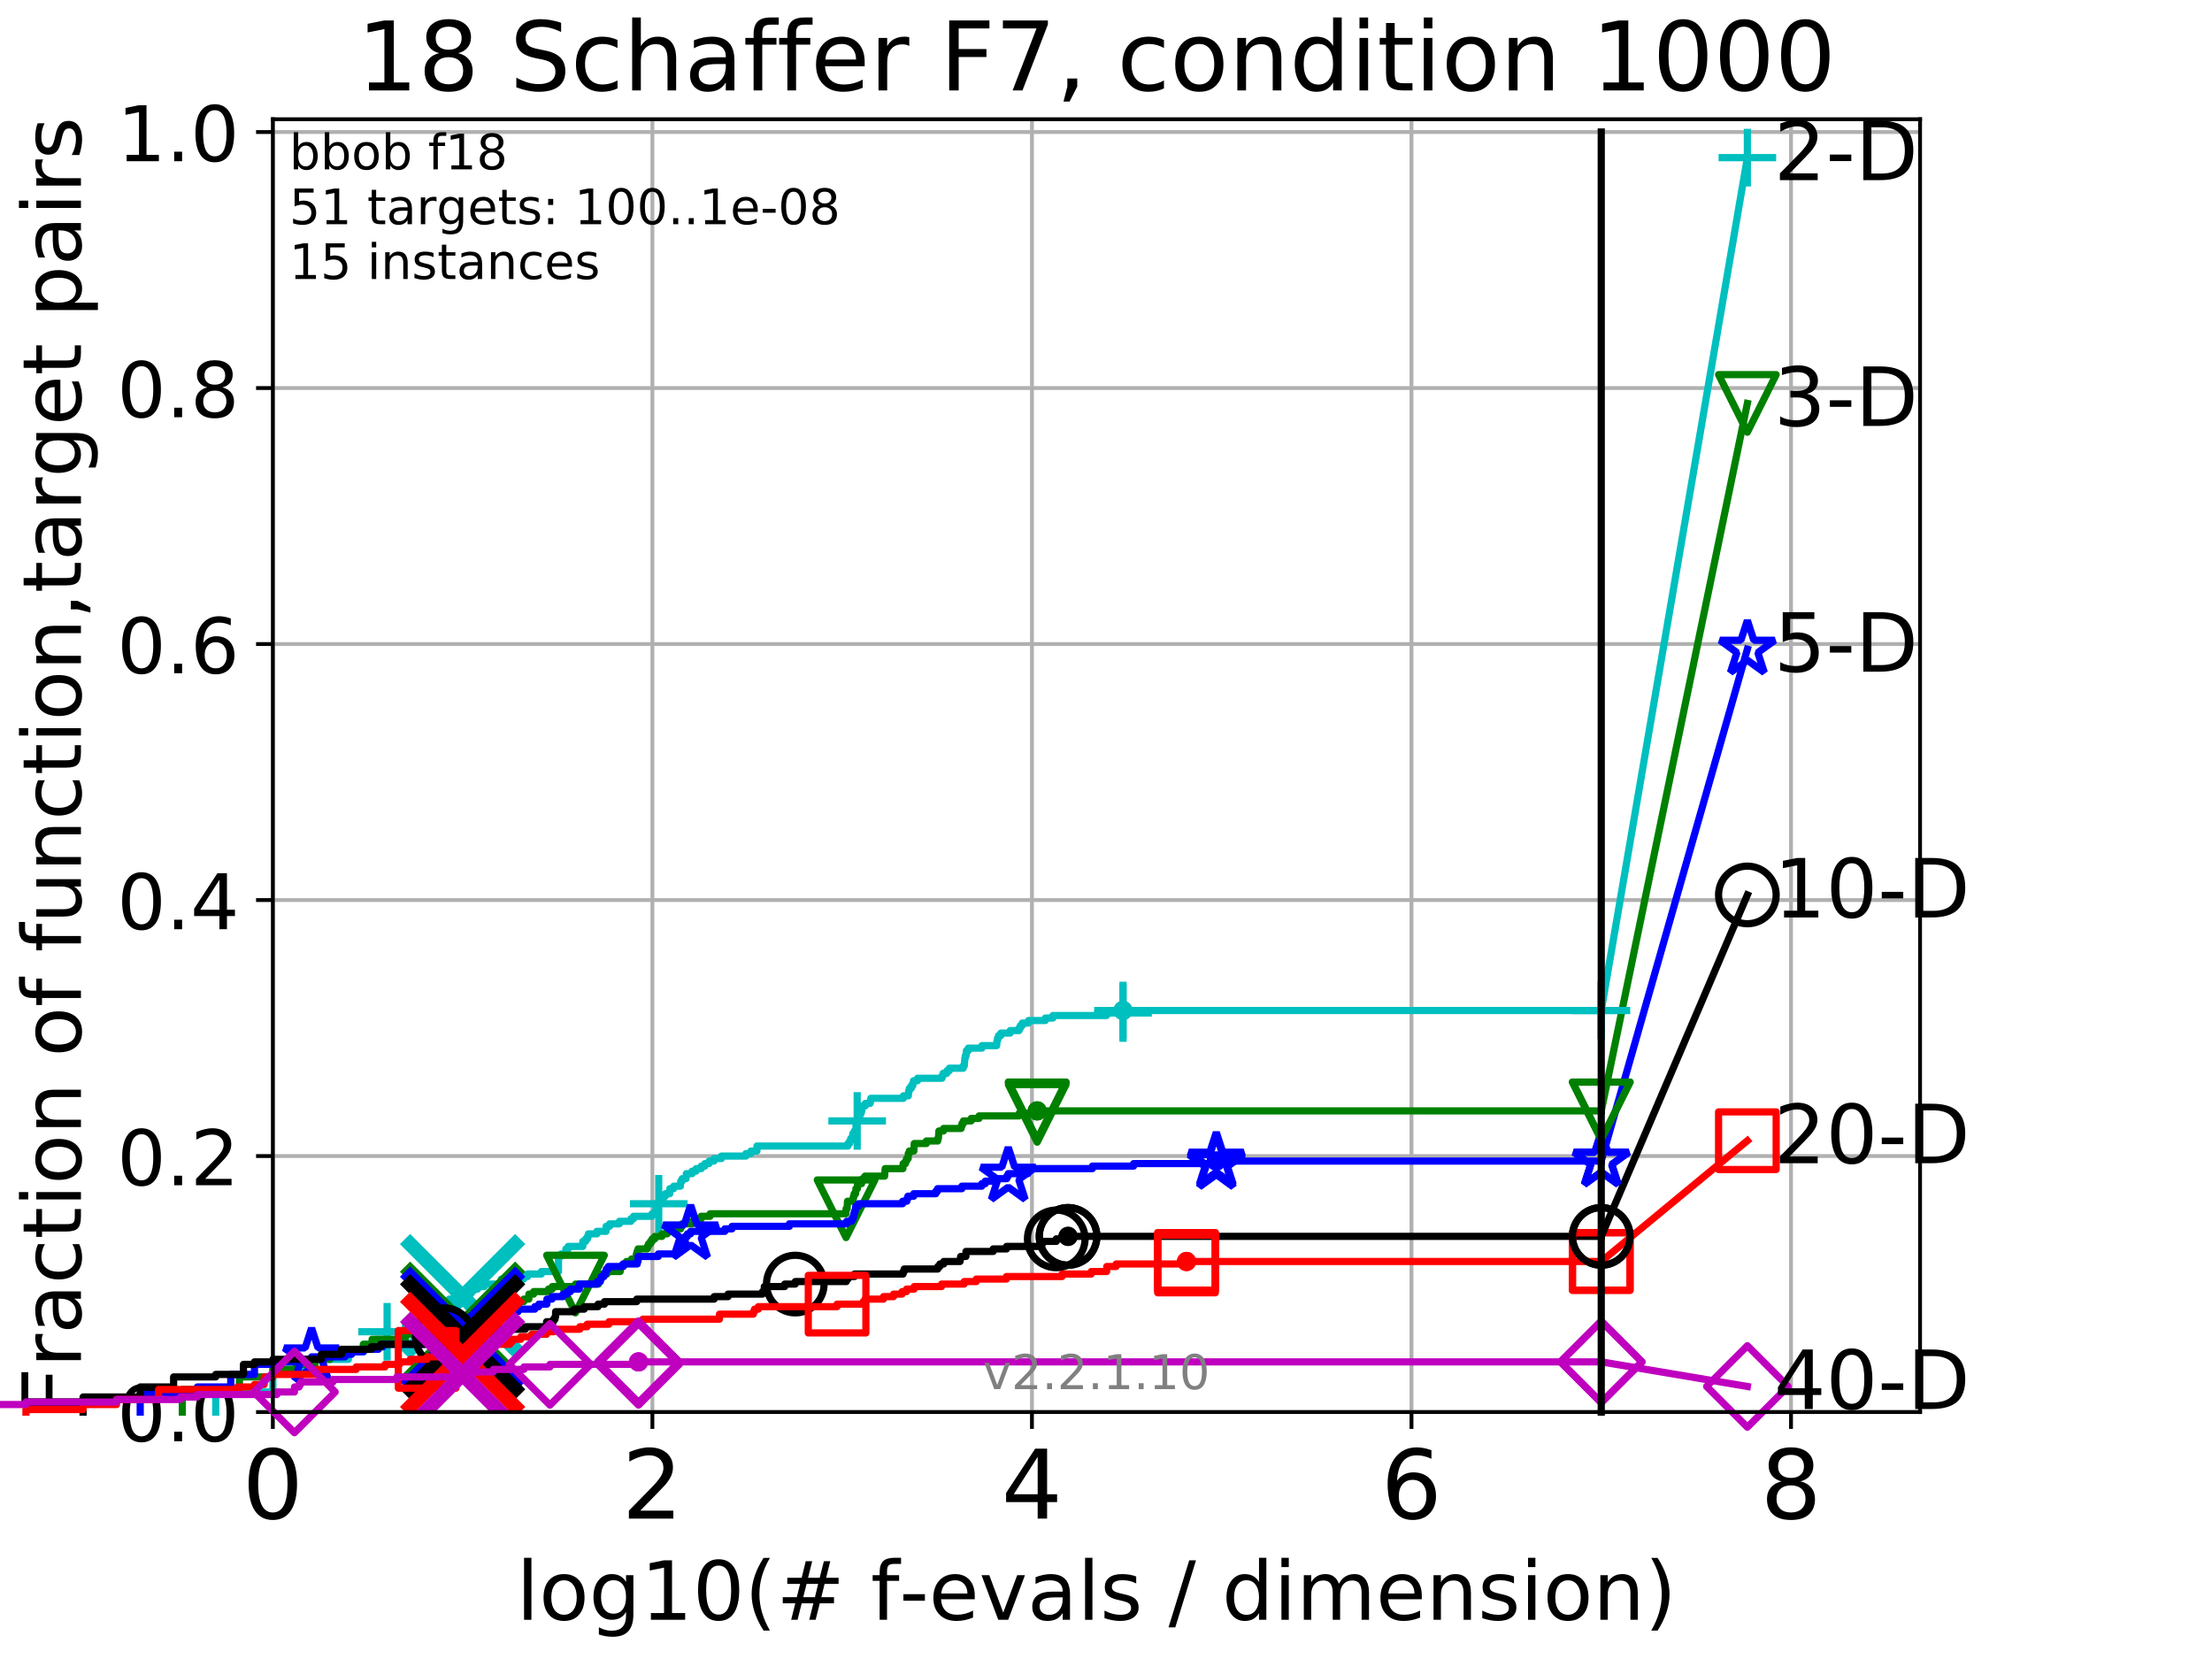 <?xml version="1.0" encoding="utf-8" standalone="no"?>
<!DOCTYPE svg PUBLIC "-//W3C//DTD SVG 1.1//EN"
  "http://www.w3.org/Graphics/SVG/1.1/DTD/svg11.dtd">
<!-- Created with matplotlib (http://matplotlib.org/) -->
<svg height="345.6pt" version="1.1" viewBox="0 0 460.8 345.6" width="460.8pt" xmlns="http://www.w3.org/2000/svg" xmlns:xlink="http://www.w3.org/1999/xlink">
 <defs>
  <style type="text/css">
*{stroke-linecap:butt;stroke-linejoin:round;}
  </style>
 </defs>
 <g id="figure_1">
  <g id="patch_1">
   <path d="M 0 345.6 
L 460.8 345.6 
L 460.8 0 
L 0 0 
z
" style="fill:#ffffff;"/>
  </g>
  <g id="axes_1">
   <g id="patch_2">
    <path d="M 56.84 294.16 
L 399.984 294.16 
L 399.984 24.84 
L 56.84 24.84 
z
" style="fill:#ffffff;"/>
   </g>
   <g id="matplotlib.axis_1">
    <g id="xtick_1">
     <g id="line2d_1">
      <path clip-path="url(#p9dd185e0d8)" d="M 56.84 294.16 
L 56.84 24.84 
" style="fill:none;stroke:#b0b0b0;stroke-linecap:square;stroke-width:0.8;"/>
     </g>
     <g id="line2d_2">
      <defs>
       <path d="M 0 0 
L 0 3.5 
" id="m92fa6352ad" style="stroke:#000000;stroke-width:0.8;"/>
      </defs>
      <g>
       <use style="stroke:#000000;stroke-width:0.8;" x="56.84" xlink:href="#m92fa6352ad" y="294.16"/>
      </g>
     </g>
     <g id="text_1">
      <!-- 0 -->
      <defs>
       <path d="M 31.781 66.406 
Q 24.172 66.406 20.328 58.906 
Q 16.5 51.422 16.5 36.375 
Q 16.5 21.391 20.328 13.891 
Q 24.172 6.391 31.781 6.391 
Q 39.453 6.391 43.281 13.891 
Q 47.125 21.391 47.125 36.375 
Q 47.125 51.422 43.281 58.906 
Q 39.453 66.406 31.781 66.406 
z
M 31.781 74.219 
Q 44.047 74.219 50.516 64.516 
Q 56.984 54.828 56.984 36.375 
Q 56.984 17.969 50.516 8.266 
Q 44.047 -1.422 31.781 -1.422 
Q 19.531 -1.422 13.062 8.266 
Q 6.594 17.969 6.594 36.375 
Q 6.594 54.828 13.062 64.516 
Q 19.531 74.219 31.781 74.219 
z
" id="DejaVuSans-30"/>
      </defs>
      <g transform="translate(50.477 316.357)scale(0.2 -0.2)">
       <use xlink:href="#DejaVuSans-30"/>
      </g>
     </g>
    </g>
    <g id="xtick_2">
     <g id="line2d_3">
      <path clip-path="url(#p9dd185e0d8)" d="M 135.905 294.16 
L 135.905 24.84 
" style="fill:none;stroke:#b0b0b0;stroke-linecap:square;stroke-width:0.8;"/>
     </g>
     <g id="line2d_4">
      <g>
       <use style="stroke:#000000;stroke-width:0.8;" x="135.905" xlink:href="#m92fa6352ad" y="294.16"/>
      </g>
     </g>
     <g id="text_2">
      <!-- 2 -->
      <defs>
       <path d="M 19.188 8.297 
L 53.609 8.297 
L 53.609 0 
L 7.328 0 
L 7.328 8.297 
Q 12.938 14.109 22.625 23.891 
Q 32.328 33.688 34.812 36.531 
Q 39.547 41.844 41.422 45.531 
Q 43.312 49.219 43.312 52.781 
Q 43.312 58.594 39.234 62.25 
Q 35.156 65.922 28.609 65.922 
Q 23.969 65.922 18.812 64.312 
Q 13.672 62.703 7.812 59.422 
L 7.812 69.391 
Q 13.766 71.781 18.938 73 
Q 24.125 74.219 28.422 74.219 
Q 39.75 74.219 46.484 68.547 
Q 53.219 62.891 53.219 53.422 
Q 53.219 48.922 51.531 44.891 
Q 49.859 40.875 45.406 35.406 
Q 44.188 33.984 37.641 27.219 
Q 31.109 20.453 19.188 8.297 
z
" id="DejaVuSans-32"/>
      </defs>
      <g transform="translate(129.543 316.357)scale(0.2 -0.2)">
       <use xlink:href="#DejaVuSans-32"/>
      </g>
     </g>
    </g>
    <g id="xtick_3">
     <g id="line2d_5">
      <path clip-path="url(#p9dd185e0d8)" d="M 214.971 294.16 
L 214.971 24.84 
" style="fill:none;stroke:#b0b0b0;stroke-linecap:square;stroke-width:0.8;"/>
     </g>
     <g id="line2d_6">
      <g>
       <use style="stroke:#000000;stroke-width:0.8;" x="214.971" xlink:href="#m92fa6352ad" y="294.16"/>
      </g>
     </g>
     <g id="text_3">
      <!-- 4 -->
      <defs>
       <path d="M 37.797 64.312 
L 12.891 25.391 
L 37.797 25.391 
z
M 35.203 72.906 
L 47.609 72.906 
L 47.609 25.391 
L 58.016 25.391 
L 58.016 17.188 
L 47.609 17.188 
L 47.609 0 
L 37.797 0 
L 37.797 17.188 
L 4.891 17.188 
L 4.891 26.703 
z
" id="DejaVuSans-34"/>
      </defs>
      <g transform="translate(208.608 316.357)scale(0.2 -0.2)">
       <use xlink:href="#DejaVuSans-34"/>
      </g>
     </g>
    </g>
    <g id="xtick_4">
     <g id="line2d_7">
      <path clip-path="url(#p9dd185e0d8)" d="M 294.036 294.16 
L 294.036 24.84 
" style="fill:none;stroke:#b0b0b0;stroke-linecap:square;stroke-width:0.8;"/>
     </g>
     <g id="line2d_8">
      <g>
       <use style="stroke:#000000;stroke-width:0.8;" x="294.036" xlink:href="#m92fa6352ad" y="294.16"/>
      </g>
     </g>
     <g id="text_4">
      <!-- 6 -->
      <defs>
       <path d="M 33.016 40.375 
Q 26.375 40.375 22.484 35.828 
Q 18.609 31.297 18.609 23.391 
Q 18.609 15.531 22.484 10.953 
Q 26.375 6.391 33.016 6.391 
Q 39.656 6.391 43.531 10.953 
Q 47.406 15.531 47.406 23.391 
Q 47.406 31.297 43.531 35.828 
Q 39.656 40.375 33.016 40.375 
z
M 52.594 71.297 
L 52.594 62.312 
Q 48.875 64.062 45.094 64.984 
Q 41.312 65.922 37.594 65.922 
Q 27.828 65.922 22.672 59.328 
Q 17.531 52.734 16.797 39.406 
Q 19.672 43.656 24.016 45.922 
Q 28.375 48.188 33.594 48.188 
Q 44.578 48.188 50.953 41.516 
Q 57.328 34.859 57.328 23.391 
Q 57.328 12.156 50.688 5.359 
Q 44.047 -1.422 33.016 -1.422 
Q 20.359 -1.422 13.672 8.266 
Q 6.984 17.969 6.984 36.375 
Q 6.984 53.656 15.188 63.938 
Q 23.391 74.219 37.203 74.219 
Q 40.922 74.219 44.703 73.484 
Q 48.484 72.75 52.594 71.297 
z
" id="DejaVuSans-36"/>
      </defs>
      <g transform="translate(287.674 316.357)scale(0.2 -0.2)">
       <use xlink:href="#DejaVuSans-36"/>
      </g>
     </g>
    </g>
    <g id="xtick_5">
     <g id="line2d_9">
      <path clip-path="url(#p9dd185e0d8)" d="M 373.102 294.16 
L 373.102 24.84 
" style="fill:none;stroke:#b0b0b0;stroke-linecap:square;stroke-width:0.8;"/>
     </g>
     <g id="line2d_10">
      <g>
       <use style="stroke:#000000;stroke-width:0.8;" x="373.102" xlink:href="#m92fa6352ad" y="294.16"/>
      </g>
     </g>
     <g id="text_5">
      <!-- 8 -->
      <defs>
       <path d="M 31.781 34.625 
Q 24.75 34.625 20.719 30.859 
Q 16.703 27.094 16.703 20.516 
Q 16.703 13.922 20.719 10.156 
Q 24.75 6.391 31.781 6.391 
Q 38.812 6.391 42.859 10.172 
Q 46.922 13.969 46.922 20.516 
Q 46.922 27.094 42.891 30.859 
Q 38.875 34.625 31.781 34.625 
z
M 21.922 38.812 
Q 15.578 40.375 12.031 44.719 
Q 8.5 49.078 8.5 55.328 
Q 8.5 64.062 14.719 69.141 
Q 20.953 74.219 31.781 74.219 
Q 42.672 74.219 48.875 69.141 
Q 55.078 64.062 55.078 55.328 
Q 55.078 49.078 51.531 44.719 
Q 48 40.375 41.703 38.812 
Q 48.828 37.156 52.797 32.312 
Q 56.781 27.484 56.781 20.516 
Q 56.781 9.906 50.312 4.234 
Q 43.844 -1.422 31.781 -1.422 
Q 19.734 -1.422 13.25 4.234 
Q 6.781 9.906 6.781 20.516 
Q 6.781 27.484 10.781 32.312 
Q 14.797 37.156 21.922 38.812 
z
M 18.312 54.391 
Q 18.312 48.734 21.844 45.562 
Q 25.391 42.391 31.781 42.391 
Q 38.141 42.391 41.719 45.562 
Q 45.312 48.734 45.312 54.391 
Q 45.312 60.062 41.719 63.234 
Q 38.141 66.406 31.781 66.406 
Q 25.391 66.406 21.844 63.234 
Q 18.312 60.062 18.312 54.391 
z
" id="DejaVuSans-38"/>
      </defs>
      <g transform="translate(366.739 316.357)scale(0.2 -0.2)">
       <use xlink:href="#DejaVuSans-38"/>
      </g>
     </g>
    </g>
    <g id="text_6">
     <!-- log10(# f-evals / dimension) -->
     <defs>
      <path d="M 9.422 75.984 
L 18.406 75.984 
L 18.406 0 
L 9.422 0 
z
" id="DejaVuSans-6c"/>
      <path d="M 30.609 48.391 
Q 23.391 48.391 19.188 42.75 
Q 14.984 37.109 14.984 27.297 
Q 14.984 17.484 19.156 11.844 
Q 23.344 6.203 30.609 6.203 
Q 37.797 6.203 41.984 11.859 
Q 46.188 17.531 46.188 27.297 
Q 46.188 37.016 41.984 42.703 
Q 37.797 48.391 30.609 48.391 
z
M 30.609 56 
Q 42.328 56 49.016 48.375 
Q 55.719 40.766 55.719 27.297 
Q 55.719 13.875 49.016 6.219 
Q 42.328 -1.422 30.609 -1.422 
Q 18.844 -1.422 12.172 6.219 
Q 5.516 13.875 5.516 27.297 
Q 5.516 40.766 12.172 48.375 
Q 18.844 56 30.609 56 
z
" id="DejaVuSans-6f"/>
      <path d="M 45.406 27.984 
Q 45.406 37.75 41.375 43.109 
Q 37.359 48.484 30.078 48.484 
Q 22.859 48.484 18.828 43.109 
Q 14.797 37.75 14.797 27.984 
Q 14.797 18.266 18.828 12.891 
Q 22.859 7.516 30.078 7.516 
Q 37.359 7.516 41.375 12.891 
Q 45.406 18.266 45.406 27.984 
z
M 54.391 6.781 
Q 54.391 -7.172 48.188 -13.984 
Q 42 -20.797 29.203 -20.797 
Q 24.469 -20.797 20.266 -20.094 
Q 16.062 -19.391 12.109 -17.922 
L 12.109 -9.188 
Q 16.062 -11.328 19.922 -12.344 
Q 23.781 -13.375 27.781 -13.375 
Q 36.625 -13.375 41.016 -8.766 
Q 45.406 -4.156 45.406 5.172 
L 45.406 9.625 
Q 42.625 4.781 38.281 2.391 
Q 33.938 0 27.875 0 
Q 17.828 0 11.672 7.656 
Q 5.516 15.328 5.516 27.984 
Q 5.516 40.672 11.672 48.328 
Q 17.828 56 27.875 56 
Q 33.938 56 38.281 53.609 
Q 42.625 51.219 45.406 46.391 
L 45.406 54.688 
L 54.391 54.688 
z
" id="DejaVuSans-67"/>
      <path d="M 12.406 8.297 
L 28.516 8.297 
L 28.516 63.922 
L 10.984 60.406 
L 10.984 69.391 
L 28.422 72.906 
L 38.281 72.906 
L 38.281 8.297 
L 54.391 8.297 
L 54.391 0 
L 12.406 0 
z
" id="DejaVuSans-31"/>
      <path d="M 31 75.875 
Q 24.469 64.656 21.281 53.656 
Q 18.109 42.672 18.109 31.391 
Q 18.109 20.125 21.312 9.062 
Q 24.516 -2 31 -13.188 
L 23.188 -13.188 
Q 15.875 -1.703 12.234 9.375 
Q 8.594 20.453 8.594 31.391 
Q 8.594 42.281 12.203 53.312 
Q 15.828 64.359 23.188 75.875 
z
" id="DejaVuSans-28"/>
      <path d="M 51.125 44 
L 36.922 44 
L 32.812 27.688 
L 47.125 27.688 
z
M 43.797 71.781 
L 38.719 51.516 
L 52.984 51.516 
L 58.109 71.781 
L 65.922 71.781 
L 60.891 51.516 
L 76.125 51.516 
L 76.125 44 
L 58.984 44 
L 54.984 27.688 
L 70.516 27.688 
L 70.516 20.219 
L 53.078 20.219 
L 48 0 
L 40.188 0 
L 45.219 20.219 
L 30.906 20.219 
L 25.875 0 
L 18.016 0 
L 23.094 20.219 
L 7.719 20.219 
L 7.719 27.688 
L 24.906 27.688 
L 29 44 
L 13.281 44 
L 13.281 51.516 
L 30.906 51.516 
L 35.891 71.781 
z
" id="DejaVuSans-23"/>
      <path id="DejaVuSans-20"/>
      <path d="M 37.109 75.984 
L 37.109 68.5 
L 28.516 68.5 
Q 23.688 68.5 21.797 66.547 
Q 19.922 64.594 19.922 59.516 
L 19.922 54.688 
L 34.719 54.688 
L 34.719 47.703 
L 19.922 47.703 
L 19.922 0 
L 10.891 0 
L 10.891 47.703 
L 2.297 47.703 
L 2.297 54.688 
L 10.891 54.688 
L 10.891 58.5 
Q 10.891 67.625 15.141 71.797 
Q 19.391 75.984 28.609 75.984 
z
" id="DejaVuSans-66"/>
      <path d="M 4.891 31.391 
L 31.203 31.391 
L 31.203 23.391 
L 4.891 23.391 
z
" id="DejaVuSans-2d"/>
      <path d="M 56.203 29.594 
L 56.203 25.203 
L 14.891 25.203 
Q 15.484 15.922 20.484 11.062 
Q 25.484 6.203 34.422 6.203 
Q 39.594 6.203 44.453 7.469 
Q 49.312 8.734 54.109 11.281 
L 54.109 2.781 
Q 49.266 0.734 44.188 -0.344 
Q 39.109 -1.422 33.891 -1.422 
Q 20.797 -1.422 13.156 6.188 
Q 5.516 13.812 5.516 26.812 
Q 5.516 40.234 12.766 48.109 
Q 20.016 56 32.328 56 
Q 43.359 56 49.781 48.891 
Q 56.203 41.797 56.203 29.594 
z
M 47.219 32.234 
Q 47.125 39.594 43.094 43.984 
Q 39.062 48.391 32.422 48.391 
Q 24.906 48.391 20.391 44.141 
Q 15.875 39.891 15.188 32.172 
z
" id="DejaVuSans-65"/>
      <path d="M 2.984 54.688 
L 12.5 54.688 
L 29.594 8.797 
L 46.688 54.688 
L 56.203 54.688 
L 35.688 0 
L 23.484 0 
z
" id="DejaVuSans-76"/>
      <path d="M 34.281 27.484 
Q 23.391 27.484 19.188 25 
Q 14.984 22.516 14.984 16.5 
Q 14.984 11.719 18.141 8.906 
Q 21.297 6.109 26.703 6.109 
Q 34.188 6.109 38.703 11.406 
Q 43.219 16.703 43.219 25.484 
L 43.219 27.484 
z
M 52.203 31.203 
L 52.203 0 
L 43.219 0 
L 43.219 8.297 
Q 40.141 3.328 35.547 0.953 
Q 30.953 -1.422 24.312 -1.422 
Q 15.922 -1.422 10.953 3.297 
Q 6 8.016 6 15.922 
Q 6 25.141 12.172 29.828 
Q 18.359 34.516 30.609 34.516 
L 43.219 34.516 
L 43.219 35.406 
Q 43.219 41.609 39.141 45 
Q 35.062 48.391 27.688 48.391 
Q 23 48.391 18.547 47.266 
Q 14.109 46.141 10.016 43.891 
L 10.016 52.203 
Q 14.938 54.109 19.578 55.047 
Q 24.219 56 28.609 56 
Q 40.484 56 46.344 49.844 
Q 52.203 43.703 52.203 31.203 
z
" id="DejaVuSans-61"/>
      <path d="M 44.281 53.078 
L 44.281 44.578 
Q 40.484 46.531 36.375 47.5 
Q 32.281 48.484 27.875 48.484 
Q 21.188 48.484 17.844 46.438 
Q 14.5 44.391 14.5 40.281 
Q 14.5 37.156 16.891 35.375 
Q 19.281 33.594 26.516 31.984 
L 29.594 31.297 
Q 39.156 29.25 43.188 25.516 
Q 47.219 21.781 47.219 15.094 
Q 47.219 7.469 41.188 3.016 
Q 35.156 -1.422 24.609 -1.422 
Q 20.219 -1.422 15.453 -0.562 
Q 10.688 0.297 5.422 2 
L 5.422 11.281 
Q 10.406 8.688 15.234 7.391 
Q 20.062 6.109 24.812 6.109 
Q 31.156 6.109 34.562 8.281 
Q 37.984 10.453 37.984 14.406 
Q 37.984 18.062 35.516 20.016 
Q 33.062 21.969 24.703 23.781 
L 21.578 24.516 
Q 13.234 26.266 9.516 29.906 
Q 5.812 33.547 5.812 39.891 
Q 5.812 47.609 11.281 51.797 
Q 16.75 56 26.812 56 
Q 31.781 56 36.172 55.266 
Q 40.578 54.547 44.281 53.078 
z
" id="DejaVuSans-73"/>
      <path d="M 25.391 72.906 
L 33.688 72.906 
L 8.297 -9.281 
L 0 -9.281 
z
" id="DejaVuSans-2f"/>
      <path d="M 45.406 46.391 
L 45.406 75.984 
L 54.391 75.984 
L 54.391 0 
L 45.406 0 
L 45.406 8.203 
Q 42.578 3.328 38.25 0.953 
Q 33.938 -1.422 27.875 -1.422 
Q 17.969 -1.422 11.734 6.484 
Q 5.516 14.406 5.516 27.297 
Q 5.516 40.188 11.734 48.094 
Q 17.969 56 27.875 56 
Q 33.938 56 38.25 53.625 
Q 42.578 51.266 45.406 46.391 
z
M 14.797 27.297 
Q 14.797 17.391 18.875 11.75 
Q 22.953 6.109 30.078 6.109 
Q 37.203 6.109 41.297 11.75 
Q 45.406 17.391 45.406 27.297 
Q 45.406 37.203 41.297 42.844 
Q 37.203 48.484 30.078 48.484 
Q 22.953 48.484 18.875 42.844 
Q 14.797 37.203 14.797 27.297 
z
" id="DejaVuSans-64"/>
      <path d="M 9.422 54.688 
L 18.406 54.688 
L 18.406 0 
L 9.422 0 
z
M 9.422 75.984 
L 18.406 75.984 
L 18.406 64.594 
L 9.422 64.594 
z
" id="DejaVuSans-69"/>
      <path d="M 52 44.188 
Q 55.375 50.25 60.062 53.125 
Q 64.75 56 71.094 56 
Q 79.641 56 84.281 50.016 
Q 88.922 44.047 88.922 33.016 
L 88.922 0 
L 79.891 0 
L 79.891 32.719 
Q 79.891 40.578 77.094 44.375 
Q 74.312 48.188 68.609 48.188 
Q 61.625 48.188 57.562 43.547 
Q 53.516 38.922 53.516 30.906 
L 53.516 0 
L 44.484 0 
L 44.484 32.719 
Q 44.484 40.625 41.703 44.406 
Q 38.922 48.188 33.109 48.188 
Q 26.219 48.188 22.156 43.531 
Q 18.109 38.875 18.109 30.906 
L 18.109 0 
L 9.078 0 
L 9.078 54.688 
L 18.109 54.688 
L 18.109 46.188 
Q 21.188 51.219 25.484 53.609 
Q 29.781 56 35.688 56 
Q 41.656 56 45.828 52.969 
Q 50 49.953 52 44.188 
z
" id="DejaVuSans-6d"/>
      <path d="M 54.891 33.016 
L 54.891 0 
L 45.906 0 
L 45.906 32.719 
Q 45.906 40.484 42.875 44.328 
Q 39.844 48.188 33.797 48.188 
Q 26.516 48.188 22.312 43.547 
Q 18.109 38.922 18.109 30.906 
L 18.109 0 
L 9.078 0 
L 9.078 54.688 
L 18.109 54.688 
L 18.109 46.188 
Q 21.344 51.125 25.703 53.562 
Q 30.078 56 35.797 56 
Q 45.219 56 50.047 50.172 
Q 54.891 44.344 54.891 33.016 
z
" id="DejaVuSans-6e"/>
      <path d="M 8.016 75.875 
L 15.828 75.875 
Q 23.141 64.359 26.781 53.312 
Q 30.422 42.281 30.422 31.391 
Q 30.422 20.453 26.781 9.375 
Q 23.141 -1.703 15.828 -13.188 
L 8.016 -13.188 
Q 14.5 -2 17.703 9.062 
Q 20.906 20.125 20.906 31.391 
Q 20.906 42.672 17.703 53.656 
Q 14.5 64.656 8.016 75.875 
z
" id="DejaVuSans-29"/>
     </defs>
     <g transform="translate(107.571 337.434)scale(0.17 -0.17)">
      <use xlink:href="#DejaVuSans-6c"/>
      <use x="27.783" xlink:href="#DejaVuSans-6f"/>
      <use x="88.965" xlink:href="#DejaVuSans-67"/>
      <use x="152.441" xlink:href="#DejaVuSans-31"/>
      <use x="216.064" xlink:href="#DejaVuSans-30"/>
      <use x="279.688" xlink:href="#DejaVuSans-28"/>
      <use x="318.701" xlink:href="#DejaVuSans-23"/>
      <use x="402.49" xlink:href="#DejaVuSans-20"/>
      <use x="434.277" xlink:href="#DejaVuSans-66"/>
      <use x="469.404" xlink:href="#DejaVuSans-2d"/>
      <use x="505.488" xlink:href="#DejaVuSans-65"/>
      <use x="567.012" xlink:href="#DejaVuSans-76"/>
      <use x="626.191" xlink:href="#DejaVuSans-61"/>
      <use x="687.471" xlink:href="#DejaVuSans-6c"/>
      <use x="715.254" xlink:href="#DejaVuSans-73"/>
      <use x="767.354" xlink:href="#DejaVuSans-20"/>
      <use x="799.141" xlink:href="#DejaVuSans-2f"/>
      <use x="832.832" xlink:href="#DejaVuSans-20"/>
      <use x="864.619" xlink:href="#DejaVuSans-64"/>
      <use x="928.096" xlink:href="#DejaVuSans-69"/>
      <use x="955.879" xlink:href="#DejaVuSans-6d"/>
      <use x="1053.291" xlink:href="#DejaVuSans-65"/>
      <use x="1114.814" xlink:href="#DejaVuSans-6e"/>
      <use x="1178.193" xlink:href="#DejaVuSans-73"/>
      <use x="1230.293" xlink:href="#DejaVuSans-69"/>
      <use x="1258.076" xlink:href="#DejaVuSans-6f"/>
      <use x="1319.258" xlink:href="#DejaVuSans-6e"/>
      <use x="1382.637" xlink:href="#DejaVuSans-29"/>
     </g>
    </g>
   </g>
   <g id="matplotlib.axis_2">
    <g id="ytick_1">
     <g id="line2d_11">
      <path clip-path="url(#p9dd185e0d8)" d="M 56.84 294.16 
L 399.984 294.16 
" style="fill:none;stroke:#b0b0b0;stroke-linecap:square;stroke-width:0.8;"/>
     </g>
     <g id="line2d_12">
      <defs>
       <path d="M 0 0 
L -3.5 0 
" id="m9c7da313be" style="stroke:#000000;stroke-width:0.8;"/>
      </defs>
      <g>
       <use style="stroke:#000000;stroke-width:0.8;" x="56.84" xlink:href="#m9c7da313be" y="294.16"/>
      </g>
     </g>
     <g id="text_7">
      <!-- 0.0 -->
      <defs>
       <path d="M 10.688 12.406 
L 21 12.406 
L 21 0 
L 10.688 0 
z
" id="DejaVuSans-2e"/>
      </defs>
      <g transform="translate(24.395 300.239)scale(0.16 -0.16)">
       <use xlink:href="#DejaVuSans-30"/>
       <use x="63.623" xlink:href="#DejaVuSans-2e"/>
       <use x="95.41" xlink:href="#DejaVuSans-30"/>
      </g>
     </g>
    </g>
    <g id="ytick_2">
     <g id="line2d_13">
      <path clip-path="url(#p9dd185e0d8)" d="M 56.84 240.829 
L 399.984 240.829 
" style="fill:none;stroke:#b0b0b0;stroke-linecap:square;stroke-width:0.8;"/>
     </g>
     <g id="line2d_14">
      <g>
       <use style="stroke:#000000;stroke-width:0.8;" x="56.84" xlink:href="#m9c7da313be" y="240.829"/>
      </g>
     </g>
     <g id="text_8">
      <!-- 0.2 -->
      <g transform="translate(24.395 246.908)scale(0.16 -0.16)">
       <use xlink:href="#DejaVuSans-30"/>
       <use x="63.623" xlink:href="#DejaVuSans-2e"/>
       <use x="95.41" xlink:href="#DejaVuSans-32"/>
      </g>
     </g>
    </g>
    <g id="ytick_3">
     <g id="line2d_15">
      <path clip-path="url(#p9dd185e0d8)" d="M 56.84 187.499 
L 399.984 187.499 
" style="fill:none;stroke:#b0b0b0;stroke-linecap:square;stroke-width:0.8;"/>
     </g>
     <g id="line2d_16">
      <g>
       <use style="stroke:#000000;stroke-width:0.8;" x="56.84" xlink:href="#m9c7da313be" y="187.499"/>
      </g>
     </g>
     <g id="text_9">
      <!-- 0.4 -->
      <g transform="translate(24.395 193.577)scale(0.16 -0.16)">
       <use xlink:href="#DejaVuSans-30"/>
       <use x="63.623" xlink:href="#DejaVuSans-2e"/>
       <use x="95.41" xlink:href="#DejaVuSans-34"/>
      </g>
     </g>
    </g>
    <g id="ytick_4">
     <g id="line2d_17">
      <path clip-path="url(#p9dd185e0d8)" d="M 56.84 134.168 
L 399.984 134.168 
" style="fill:none;stroke:#b0b0b0;stroke-linecap:square;stroke-width:0.8;"/>
     </g>
     <g id="line2d_18">
      <g>
       <use style="stroke:#000000;stroke-width:0.8;" x="56.84" xlink:href="#m9c7da313be" y="134.168"/>
      </g>
     </g>
     <g id="text_10">
      <!-- 0.6 -->
      <g transform="translate(24.395 140.247)scale(0.16 -0.16)">
       <use xlink:href="#DejaVuSans-30"/>
       <use x="63.623" xlink:href="#DejaVuSans-2e"/>
       <use x="95.41" xlink:href="#DejaVuSans-36"/>
      </g>
     </g>
    </g>
    <g id="ytick_5">
     <g id="line2d_19">
      <path clip-path="url(#p9dd185e0d8)" d="M 56.84 80.837 
L 399.984 80.837 
" style="fill:none;stroke:#b0b0b0;stroke-linecap:square;stroke-width:0.8;"/>
     </g>
     <g id="line2d_20">
      <g>
       <use style="stroke:#000000;stroke-width:0.8;" x="56.84" xlink:href="#m9c7da313be" y="80.837"/>
      </g>
     </g>
     <g id="text_11">
      <!-- 0.8 -->
      <g transform="translate(24.395 86.916)scale(0.16 -0.16)">
       <use xlink:href="#DejaVuSans-30"/>
       <use x="63.623" xlink:href="#DejaVuSans-2e"/>
       <use x="95.41" xlink:href="#DejaVuSans-38"/>
      </g>
     </g>
    </g>
    <g id="ytick_6">
     <g id="line2d_21">
      <path clip-path="url(#p9dd185e0d8)" d="M 56.84 27.507 
L 399.984 27.507 
" style="fill:none;stroke:#b0b0b0;stroke-linecap:square;stroke-width:0.8;"/>
     </g>
     <g id="line2d_22">
      <g>
       <use style="stroke:#000000;stroke-width:0.8;" x="56.84" xlink:href="#m9c7da313be" y="27.507"/>
      </g>
     </g>
     <g id="text_12">
      <!-- 1.0 -->
      <g transform="translate(24.395 33.585)scale(0.16 -0.16)">
       <use xlink:href="#DejaVuSans-31"/>
       <use x="63.623" xlink:href="#DejaVuSans-2e"/>
       <use x="95.41" xlink:href="#DejaVuSans-30"/>
      </g>
     </g>
    </g>
    <g id="text_13">
     <!-- Fraction of function,target pairs -->
     <defs>
      <path d="M 9.812 72.906 
L 51.703 72.906 
L 51.703 64.594 
L 19.672 64.594 
L 19.672 43.109 
L 48.578 43.109 
L 48.578 34.812 
L 19.672 34.812 
L 19.672 0 
L 9.812 0 
z
" id="DejaVuSans-46"/>
      <path d="M 41.109 46.297 
Q 39.594 47.172 37.812 47.578 
Q 36.031 48 33.891 48 
Q 26.266 48 22.188 43.047 
Q 18.109 38.094 18.109 28.812 
L 18.109 0 
L 9.078 0 
L 9.078 54.688 
L 18.109 54.688 
L 18.109 46.188 
Q 20.953 51.172 25.484 53.578 
Q 30.031 56 36.531 56 
Q 37.453 56 38.578 55.875 
Q 39.703 55.766 41.062 55.516 
z
" id="DejaVuSans-72"/>
      <path d="M 48.781 52.594 
L 48.781 44.188 
Q 44.969 46.297 41.141 47.344 
Q 37.312 48.391 33.406 48.391 
Q 24.656 48.391 19.812 42.844 
Q 14.984 37.312 14.984 27.297 
Q 14.984 17.281 19.812 11.734 
Q 24.656 6.203 33.406 6.203 
Q 37.312 6.203 41.141 7.25 
Q 44.969 8.297 48.781 10.406 
L 48.781 2.094 
Q 45.016 0.344 40.984 -0.531 
Q 36.969 -1.422 32.422 -1.422 
Q 20.062 -1.422 12.781 6.344 
Q 5.516 14.109 5.516 27.297 
Q 5.516 40.672 12.859 48.328 
Q 20.219 56 33.016 56 
Q 37.156 56 41.109 55.141 
Q 45.062 54.297 48.781 52.594 
z
" id="DejaVuSans-63"/>
      <path d="M 18.312 70.219 
L 18.312 54.688 
L 36.812 54.688 
L 36.812 47.703 
L 18.312 47.703 
L 18.312 18.016 
Q 18.312 11.328 20.141 9.422 
Q 21.969 7.516 27.594 7.516 
L 36.812 7.516 
L 36.812 0 
L 27.594 0 
Q 17.188 0 13.234 3.875 
Q 9.281 7.766 9.281 18.016 
L 9.281 47.703 
L 2.688 47.703 
L 2.688 54.688 
L 9.281 54.688 
L 9.281 70.219 
z
" id="DejaVuSans-74"/>
      <path d="M 8.5 21.578 
L 8.5 54.688 
L 17.484 54.688 
L 17.484 21.922 
Q 17.484 14.156 20.5 10.266 
Q 23.531 6.391 29.594 6.391 
Q 36.859 6.391 41.078 11.031 
Q 45.312 15.672 45.312 23.688 
L 45.312 54.688 
L 54.297 54.688 
L 54.297 0 
L 45.312 0 
L 45.312 8.406 
Q 42.047 3.422 37.719 1 
Q 33.406 -1.422 27.688 -1.422 
Q 18.266 -1.422 13.375 4.438 
Q 8.5 10.297 8.5 21.578 
z
M 31.109 56 
z
" id="DejaVuSans-75"/>
      <path d="M 11.719 12.406 
L 22.016 12.406 
L 22.016 4 
L 14.016 -11.625 
L 7.719 -11.625 
L 11.719 4 
z
" id="DejaVuSans-2c"/>
      <path d="M 18.109 8.203 
L 18.109 -20.797 
L 9.078 -20.797 
L 9.078 54.688 
L 18.109 54.688 
L 18.109 46.391 
Q 20.953 51.266 25.266 53.625 
Q 29.594 56 35.594 56 
Q 45.562 56 51.781 48.094 
Q 58.016 40.188 58.016 27.297 
Q 58.016 14.406 51.781 6.484 
Q 45.562 -1.422 35.594 -1.422 
Q 29.594 -1.422 25.266 0.953 
Q 20.953 3.328 18.109 8.203 
z
M 48.688 27.297 
Q 48.688 37.203 44.609 42.844 
Q 40.531 48.484 33.406 48.484 
Q 26.266 48.484 22.188 42.844 
Q 18.109 37.203 18.109 27.297 
Q 18.109 17.391 22.188 11.75 
Q 26.266 6.109 33.406 6.109 
Q 40.531 6.109 44.609 11.75 
Q 48.688 17.391 48.688 27.297 
z
" id="DejaVuSans-70"/>
     </defs>
     <g transform="translate(16.86 294.639)rotate(-90)scale(0.17 -0.17)">
      <use xlink:href="#DejaVuSans-46"/>
      <use x="57.41" xlink:href="#DejaVuSans-72"/>
      <use x="98.523" xlink:href="#DejaVuSans-61"/>
      <use x="159.803" xlink:href="#DejaVuSans-63"/>
      <use x="214.783" xlink:href="#DejaVuSans-74"/>
      <use x="253.992" xlink:href="#DejaVuSans-69"/>
      <use x="281.775" xlink:href="#DejaVuSans-6f"/>
      <use x="342.957" xlink:href="#DejaVuSans-6e"/>
      <use x="406.336" xlink:href="#DejaVuSans-20"/>
      <use x="438.123" xlink:href="#DejaVuSans-6f"/>
      <use x="499.305" xlink:href="#DejaVuSans-66"/>
      <use x="534.51" xlink:href="#DejaVuSans-20"/>
      <use x="566.297" xlink:href="#DejaVuSans-66"/>
      <use x="601.502" xlink:href="#DejaVuSans-75"/>
      <use x="664.881" xlink:href="#DejaVuSans-6e"/>
      <use x="728.26" xlink:href="#DejaVuSans-63"/>
      <use x="783.24" xlink:href="#DejaVuSans-74"/>
      <use x="822.449" xlink:href="#DejaVuSans-69"/>
      <use x="850.232" xlink:href="#DejaVuSans-6f"/>
      <use x="911.414" xlink:href="#DejaVuSans-6e"/>
      <use x="974.793" xlink:href="#DejaVuSans-2c"/>
      <use x="1006.58" xlink:href="#DejaVuSans-74"/>
      <use x="1045.789" xlink:href="#DejaVuSans-61"/>
      <use x="1107.068" xlink:href="#DejaVuSans-72"/>
      <use x="1148.166" xlink:href="#DejaVuSans-67"/>
      <use x="1211.643" xlink:href="#DejaVuSans-65"/>
      <use x="1273.166" xlink:href="#DejaVuSans-74"/>
      <use x="1312.375" xlink:href="#DejaVuSans-20"/>
      <use x="1344.162" xlink:href="#DejaVuSans-70"/>
      <use x="1407.639" xlink:href="#DejaVuSans-61"/>
      <use x="1468.918" xlink:href="#DejaVuSans-69"/>
      <use x="1496.701" xlink:href="#DejaVuSans-72"/>
      <use x="1537.814" xlink:href="#DejaVuSans-73"/>
     </g>
    </g>
   </g>
   <g id="line2d_23">
    <defs>
     <path d="M 0 1.5 
C 0.398 1.5 0.779 1.342 1.061 1.061 
C 1.342 0.779 1.5 0.398 1.5 0 
C 1.5 -0.398 1.342 -0.779 1.061 -1.061 
C 0.779 -1.342 0.398 -1.5 0 -1.5 
C -0.398 -1.5 -0.779 -1.342 -1.061 -1.061 
C -1.342 -0.779 -1.5 -0.398 -1.5 0 
C -1.5 0.398 -1.342 0.779 -1.061 1.061 
C -0.779 1.342 -0.398 1.5 0 1.5 
z
" id="mf581a6a1e1" style="stroke:#00bfbf;"/>
    </defs>
    <g>
     <use style="fill:#00bfbf;stroke:#00bfbf;" x="233.944" xlink:href="#mf581a6a1e1" y="210.504"/>
     <use style="fill:#00bfbf;stroke:#00bfbf;" x="233.944" xlink:href="#mf581a6a1e1" y="210.504"/>
    </g>
   </g>
   <g id="line2d_24">
    <path d="M 44.939 294.16 
L 44.939 289.977 
L 56.84 289.977 
L 56.84 285.272 
L 63.801 285.272 
L 63.801 283.18 
L 72.572 283.18 
L 72.572 281.612 
L 75.702 281.612 
L 75.702 280.043 
L 78.348 280.043 
L 78.348 278.997 
L 80.641 278.997 
L 80.641 277.429 
L 84.472 277.429 
L 84.472 275.337 
L 87.602 275.337 
L 87.602 273.246 
L 90.249 273.246 
L 90.249 271.155 
L 93.582 271.155 
L 93.582 270.632 
L 94.564 270.632 
L 94.564 270.109 
L 97.21 270.109 
L 97.21 269.586 
L 98.009 269.586 
L 98.009 268.54 
L 99.503 268.54 
L 99.503 268.018 
L 100.877 268.018 
L 100.877 267.495 
L 104.442 267.495 
L 104.442 266.449 
L 109.111 266.449 
L 109.111 265.926 
L 109.91 265.926 
L 109.91 265.403 
L 112.778 265.403 
L 112.778 264.88 
L 116.343 264.88 
L 116.343 261.743 
L 116.871 261.743 
L 116.871 261.22 
L 117.881 261.22 
L 117.881 260.175 
L 118.365 260.175 
L 118.365 259.652 
L 121.415 259.652 
L 121.415 258.606 
L 122.004 258.606 
L 122.004 258.083 
L 122.386 258.083 
L 122.386 257.561 
L 122.573 257.561 
L 122.573 257.038 
L 124.345 257.038 
L 124.345 256.515 
L 126.255 256.515 
L 126.255 255.469 
L 126.991 255.469 
L 126.991 254.946 
L 129.03 254.946 
L 129.03 254.423 
L 131.418 254.423 
L 131.418 253.901 
L 131.967 253.901 
L 131.967 253.378 
L 135.819 253.378 
L 135.819 252.855 
L 136.496 252.855 
L 136.496 252.332 
L 136.661 252.332 
L 136.661 250.763 
L 137.227 250.763 
L 137.227 250.241 
L 138.08 250.241 
L 138.08 249.195 
L 138.601 249.195 
L 138.601 248.672 
L 139.529 248.672 
L 139.529 247.626 
L 140.344 247.626 
L 140.344 247.104 
L 141.743 247.104 
L 141.804 246.058 
L 142.106 246.058 
L 142.106 245.535 
L 142.924 245.535 
L 142.981 244.489 
L 144.188 244.489 
L 144.188 243.966 
L 145.016 243.966 
L 145.016 243.444 
L 146.092 243.444 
L 146.092 242.921 
L 146.835 242.921 
L 146.835 242.398 
L 147.72 242.398 
L 147.72 241.875 
L 148.725 241.875 
L 148.725 241.352 
L 150.28 241.352 
L 150.28 240.829 
L 155.386 240.829 
L 155.386 240.306 
L 156.43 240.306 
L 156.43 239.784 
L 157.682 239.784 
L 157.682 238.738 
L 176.632 238.738 
L 176.632 238.215 
L 176.996 238.215 
L 176.996 237.692 
L 177.222 237.692 
L 177.222 237.169 
L 177.567 237.169 
L 177.658 236.124 
L 177.979 236.124 
L 177.979 235.601 
L 178.294 235.601 
L 178.345 233.509 
L 178.568 233.509 
L 178.568 232.987 
L 178.901 232.987 
L 178.901 232.464 
L 179.145 232.464 
L 179.145 231.941 
L 179.392 231.941 
L 179.392 231.418 
L 179.549 231.418 
L 179.555 230.372 
L 180.27 230.372 
L 180.27 229.849 
L 181.282 229.849 
L 181.282 229.327 
L 181.404 229.327 
L 181.404 228.804 
L 188.185 228.804 
L 188.185 228.281 
L 189.235 228.281 
L 189.288 227.235 
L 189.433 227.235 
L 189.433 226.712 
L 189.835 226.712 
L 189.835 226.19 
L 190.144 226.19 
L 190.144 225.667 
L 190.289 225.667 
L 190.289 225.144 
L 191.139 225.144 
L 191.139 224.621 
L 196.241 224.621 
L 196.241 224.098 
L 196.474 224.098 
L 196.474 223.575 
L 197.265 223.575 
L 197.265 223.052 
L 197.759 223.052 
L 197.759 222.53 
L 200.654 222.53 
L 200.654 222.007 
L 200.889 222.007 
L 200.988 220.438 
L 201.089 220.438 
L 201.089 219.915 
L 201.265 219.915 
L 201.319 218.87 
L 201.717 218.87 
L 201.717 218.347 
L 204.548 218.347 
L 204.548 217.824 
L 207.63 217.824 
L 207.692 216.778 
L 207.808 216.778 
L 207.808 216.255 
L 208.007 216.255 
L 208.007 215.733 
L 208.499 215.733 
L 208.499 215.21 
L 210.44 215.21 
L 210.44 214.687 
L 212.288 214.687 
L 212.288 214.164 
L 212.569 214.164 
L 212.569 213.641 
L 212.961 213.641 
L 212.961 213.118 
L 214.258 213.118 
L 214.258 212.595 
L 217.759 212.595 
L 217.759 212.073 
L 219.347 212.073 
L 219.347 211.55 
L 230.513 211.55 
L 230.513 211.027 
L 233.944 211.027 
L 233.944 210.504 
L 333.569 210.504 
L 333.569 210.504 
" style="fill:none;stroke:#00bfbf;stroke-linecap:square;stroke-width:1.5;"/>
   </g>
   <g id="line2d_25">
    <defs>
     <path d="M -6 0 
L 6 0 
M 0 6 
L 0 -6 
" id="m3fdb515f6d" style="stroke:#00bfbf;stroke-width:1.5;"/>
    </defs>
    <g>
     <use style="fill-opacity:0;stroke:#00bfbf;stroke-width:1.5;" x="80.641" xlink:href="#m3fdb515f6d" y="277.429"/>
     <use style="fill-opacity:0;stroke:#00bfbf;stroke-width:1.5;" x="137.227" xlink:href="#m3fdb515f6d" y="250.763"/>
     <use style="fill-opacity:0;stroke:#00bfbf;stroke-width:1.5;" x="178.568" xlink:href="#m3fdb515f6d" y="233.509"/>
     <use style="fill-opacity:0;stroke:#00bfbf;stroke-width:1.5;" x="233.944" xlink:href="#m3fdb515f6d" y="211.027"/>
     <use style="fill-opacity:0;stroke:#00bfbf;stroke-width:1.5;" x="233.944" xlink:href="#m3fdb515f6d" y="210.504"/>
     <use style="fill-opacity:0;stroke:#00bfbf;stroke-width:1.5;" x="333.569" xlink:href="#m3fdb515f6d" y="210.504"/>
    </g>
   </g>
   <g id="line2d_26">
    <path style="fill:none;stroke:#00bfbf;stroke-linecap:square;stroke-width:1.5;"/>
    <g/>
   </g>
   <g id="line2d_27">
    <path clip-path="url(#p9dd185e0d8)" d="M 96.373 270.109 
" style="fill:none;stroke:#00bfbf;stroke-linecap:square;stroke-width:1.5;"/>
    <defs>
     <path d="M -12 12 
L 12 -12 
M -12 -12 
L 12 12 
" id="mfc17541ef6" style="stroke:#00bfbf;stroke-width:3;"/>
    </defs>
    <g clip-path="url(#p9dd185e0d8)">
     <use style="fill:#00bfbf;stroke:#00bfbf;stroke-width:3;" x="96.373" xlink:href="#mfc17541ef6" y="270.109"/>
    </g>
   </g>
   <g id="line2d_28">
    <defs>
     <path d="M 0 1.5 
C 0.398 1.5 0.779 1.342 1.061 1.061 
C 1.342 0.779 1.5 0.398 1.5 0 
C 1.5 -0.398 1.342 -0.779 1.061 -1.061 
C 0.779 -1.342 0.398 -1.5 0 -1.5 
C -0.398 -1.5 -0.779 -1.342 -1.061 -1.061 
C -1.342 -0.779 -1.5 -0.398 -1.5 0 
C -1.5 0.398 -1.342 0.779 -1.061 1.061 
C -0.779 1.342 -0.398 1.5 0 1.5 
z
" id="mb672a5a12a" style="stroke:#008000;"/>
    </defs>
    <g>
     <use style="fill:#008000;stroke:#008000;" x="216.065" xlink:href="#mb672a5a12a" y="231.418"/>
     <use style="fill:#008000;stroke:#008000;" x="216.065" xlink:href="#mb672a5a12a" y="231.418"/>
    </g>
   </g>
   <g id="line2d_29">
    <path d="M 37.978 294.16 
L 37.978 289.454 
L 49.879 289.454 
L 49.879 286.84 
L 56.84 286.84 
L 56.84 285.272 
L 61.779 285.272 
L 61.779 284.226 
L 65.61 284.226 
L 65.61 283.18 
L 68.741 283.18 
L 68.741 282.134 
L 71.387 282.134 
L 71.387 281.612 
L 73.68 281.612 
L 73.68 281.089 
L 75.702 281.089 
L 75.702 280.043 
L 77.511 280.043 
L 77.511 278.997 
L 84.472 278.997 
L 84.472 277.952 
L 87.602 277.952 
L 87.602 277.429 
L 92.542 277.429 
L 92.542 276.906 
L 94.564 276.906 
L 94.564 276.383 
L 95.791 276.383 
L 95.791 275.86 
L 98.009 275.86 
L 98.009 275.337 
L 98.522 275.337 
L 98.522 274.815 
L 101.736 274.815 
L 101.736 273.769 
L 103.334 273.769 
L 103.334 272.723 
L 104.442 272.723 
L 104.442 272.2 
L 107.985 272.2 
L 107.985 271.155 
L 109.111 271.155 
L 109.111 270.632 
L 110.168 270.632 
L 110.168 269.586 
L 111.163 269.586 
L 111.163 269.063 
L 114.253 269.063 
L 114.253 268.54 
L 115.043 268.54 
L 115.043 268.018 
L 119.885 268.018 
L 119.885 267.495 
L 124.678 267.495 
L 124.788 266.449 
L 125.113 266.449 
L 125.22 265.403 
L 126.454 265.403 
L 126.454 264.88 
L 129.2 264.88 
L 129.2 263.835 
L 129.863 263.835 
L 129.863 263.312 
L 130.502 263.312 
L 130.502 262.789 
L 131.566 262.789 
L 131.566 262.266 
L 132.498 262.266 
L 132.568 261.22 
L 132.706 261.22 
L 132.706 260.698 
L 132.912 260.698 
L 132.912 260.175 
L 134.843 260.175 
L 134.843 259.652 
L 135.085 259.652 
L 135.085 259.129 
L 135.5 259.129 
L 135.5 258.606 
L 135.848 258.606 
L 135.848 258.083 
L 136.413 258.083 
L 136.413 257.561 
L 137.902 257.561 
L 137.902 257.038 
L 138.988 257.038 
L 138.988 256.515 
L 140.715 256.515 
L 140.715 255.992 
L 141.804 255.992 
L 141.804 255.469 
L 142.086 255.469 
L 142.086 254.946 
L 144.188 254.946 
L 144.188 254.423 
L 144.914 254.423 
L 144.914 253.901 
L 146.061 253.901 
L 146.061 253.378 
L 147.92 253.378 
L 147.92 252.855 
L 176.227 252.855 
L 176.249 251.809 
L 176.466 251.809 
L 176.546 250.241 
L 177.648 250.241 
L 177.648 249.718 
L 177.783 249.718 
L 177.783 249.195 
L 177.937 249.195 
L 177.937 248.672 
L 178.241 248.672 
L 178.294 247.626 
L 178.611 247.626 
L 178.626 246.581 
L 179.479 246.581 
L 179.479 246.058 
L 179.672 246.058 
L 179.672 245.535 
L 180.179 245.535 
L 180.179 245.012 
L 184.287 245.012 
L 184.389 243.444 
L 188.097 243.444 
L 188.141 242.398 
L 188.634 242.398 
L 188.634 241.875 
L 188.852 241.875 
L 188.852 241.352 
L 189.19 241.352 
L 189.208 240.306 
L 189.424 240.306 
L 189.424 239.784 
L 190.378 239.784 
L 190.45 238.215 
L 192.978 238.215 
L 192.978 237.692 
L 195.342 237.692 
L 195.342 237.169 
L 195.483 237.169 
L 195.59 235.601 
L 196.553 235.601 
L 196.553 235.078 
L 200.229 235.078 
L 200.229 234.555 
L 200.405 234.555 
L 200.405 234.032 
L 200.699 234.032 
L 200.699 233.509 
L 202.313 233.509 
L 202.313 232.987 
L 203.955 232.987 
L 203.955 232.464 
L 212.298 232.464 
L 212.298 231.941 
L 216.065 231.941 
L 216.065 231.418 
L 333.569 231.418 
L 333.569 231.418 
" style="fill:none;stroke:#008000;stroke-linecap:square;stroke-width:1.5;"/>
   </g>
   <g id="line2d_30">
    <defs>
     <path d="M -0 6 
L 6 -6 
L -6 -6 
z
" id="m15e88c79a4" style="stroke:#008000;stroke-linejoin:miter;stroke-width:1.5;"/>
    </defs>
    <g>
     <use style="fill-opacity:0;stroke:#008000;stroke-linejoin:miter;stroke-width:1.5;" x="119.885" xlink:href="#m15e88c79a4" y="267.495"/>
     <use style="fill-opacity:0;stroke:#008000;stroke-linejoin:miter;stroke-width:1.5;" x="176.249" xlink:href="#m15e88c79a4" y="251.809"/>
     <use style="fill-opacity:0;stroke:#008000;stroke-linejoin:miter;stroke-width:1.5;" x="216.065" xlink:href="#m15e88c79a4" y="231.941"/>
     <use style="fill-opacity:0;stroke:#008000;stroke-linejoin:miter;stroke-width:1.5;" x="216.065" xlink:href="#m15e88c79a4" y="231.418"/>
     <use style="fill-opacity:0;stroke:#008000;stroke-linejoin:miter;stroke-width:1.5;" x="216.065" xlink:href="#m15e88c79a4" y="231.418"/>
     <use style="fill-opacity:0;stroke:#008000;stroke-linejoin:miter;stroke-width:1.5;" x="333.569" xlink:href="#m15e88c79a4" y="231.418"/>
    </g>
   </g>
   <g id="line2d_31">
    <path style="fill:none;stroke:#008000;stroke-linecap:square;stroke-width:1.5;"/>
    <g/>
   </g>
   <g id="line2d_32">
    <path clip-path="url(#p9dd185e0d8)" d="M 96.373 275.86 
" style="fill:none;stroke:#008000;stroke-linecap:square;stroke-width:1.5;"/>
    <defs>
     <path d="M -12 12 
L 12 -12 
M -12 -12 
L 12 12 
" id="m0fd5e4e6ac" style="stroke:#008000;stroke-width:3;"/>
    </defs>
    <g clip-path="url(#p9dd185e0d8)">
     <use style="fill:#008000;stroke:#008000;stroke-width:3;" x="96.373" xlink:href="#m0fd5e4e6ac" y="275.86"/>
    </g>
   </g>
   <g id="line2d_33">
    <defs>
     <path d="M 0 1.5 
C 0.398 1.5 0.779 1.342 1.061 1.061 
C 1.342 0.779 1.5 0.398 1.5 0 
C 1.5 -0.398 1.342 -0.779 1.061 -1.061 
C 0.779 -1.342 0.398 -1.5 0 -1.5 
C -0.398 -1.5 -0.779 -1.342 -1.061 -1.061 
C -1.342 -0.779 -1.5 -0.398 -1.5 0 
C -1.5 0.398 -1.342 0.779 -1.061 1.061 
C -0.779 1.342 -0.398 1.5 0 1.5 
z
" id="m3cb5a2f283" style="stroke:#0000ff;"/>
    </defs>
    <g>
     <use style="fill:#0000ff;stroke:#0000ff;" x="253.376" xlink:href="#m3cb5a2f283" y="241.875"/>
     <use style="fill:#0000ff;stroke:#0000ff;" x="253.376" xlink:href="#m3cb5a2f283" y="241.875"/>
    </g>
   </g>
   <g id="line2d_34">
    <path d="M 29.208 294.16 
L 29.208 290.5 
L 41.108 290.5 
L 41.108 288.932 
L 48.07 288.932 
L 48.07 286.317 
L 53.009 286.317 
L 53.009 284.226 
L 56.84 284.226 
L 56.84 283.703 
L 62.617 283.703 
L 62.617 283.18 
L 64.909 283.18 
L 64.909 282.657 
L 71.871 282.657 
L 71.871 282.134 
L 73.245 282.134 
L 73.245 281.612 
L 75.702 281.612 
L 75.702 281.089 
L 78.832 281.089 
L 78.832 280.566 
L 79.76 280.566 
L 79.76 280.043 
L 89.751 280.043 
L 89.751 278.997 
L 92.542 278.997 
L 92.542 278.475 
L 94.564 278.475 
L 94.564 277.952 
L 94.941 277.952 
L 94.941 277.429 
L 95.31 277.429 
L 95.31 276.906 
L 101.903 276.906 
L 101.903 276.383 
L 102.393 276.383 
L 102.393 275.86 
L 102.87 275.86 
L 102.87 275.337 
L 103.104 275.337 
L 103.104 274.815 
L 103.561 274.815 
L 103.561 274.292 
L 105.684 274.292 
L 105.684 273.769 
L 106.273 273.769 
L 106.273 273.246 
L 107.926 273.246 
L 107.926 272.723 
L 111.404 272.723 
L 111.404 272.2 
L 112.241 272.2 
L 112.241 271.677 
L 113.927 271.677 
L 113.927 270.632 
L 115.004 270.632 
L 115.004 270.109 
L 117.282 270.109 
L 117.282 269.586 
L 118.173 269.586 
L 118.173 269.063 
L 118.835 269.063 
L 118.835 268.54 
L 120.681 268.54 
L 120.681 267.495 
L 124.412 267.495 
L 124.412 266.972 
L 125.07 266.972 
L 125.07 266.449 
L 125.263 266.449 
L 125.263 265.926 
L 125.828 265.926 
L 125.828 265.403 
L 126.134 265.403 
L 126.134 264.88 
L 126.315 264.88 
L 126.315 264.358 
L 126.73 264.358 
L 126.73 263.835 
L 129.782 263.835 
L 129.782 263.312 
L 132.748 263.312 
L 132.748 262.789 
L 132.912 262.789 
L 132.912 261.743 
L 137.131 261.743 
L 137.131 261.22 
L 140.879 261.22 
L 140.879 260.698 
L 141.36 260.698 
L 141.36 260.175 
L 141.974 260.175 
L 141.974 259.129 
L 142.752 259.129 
L 142.752 257.561 
L 143.207 257.561 
L 143.207 257.038 
L 143.867 257.038 
L 143.867 256.515 
L 150.993 256.515 
L 150.993 255.992 
L 152.494 255.992 
L 152.494 255.469 
L 164.441 255.469 
L 164.441 254.946 
L 176.377 254.946 
L 176.377 254.423 
L 177.408 254.423 
L 177.408 253.901 
L 177.73 253.901 
L 177.73 253.378 
L 177.85 253.378 
L 177.85 252.855 
L 177.998 252.855 
L 177.998 252.332 
L 178.169 252.332 
L 178.259 251.286 
L 178.838 251.286 
L 178.838 250.763 
L 188.022 250.763 
L 188.022 250.241 
L 188.916 250.241 
L 188.916 249.718 
L 189.123 249.718 
L 189.123 249.195 
L 190.345 249.195 
L 190.345 248.672 
L 194.949 248.672 
L 194.949 248.149 
L 195.309 248.149 
L 195.309 247.626 
L 200.372 247.626 
L 200.372 247.104 
L 204.527 247.104 
L 204.527 246.581 
L 205.251 246.581 
L 205.251 246.058 
L 207.556 246.058 
L 207.556 245.535 
L 209.734 245.535 
L 209.734 245.012 
L 210.038 245.012 
L 210.038 244.489 
L 214.131 244.489 
L 214.149 243.444 
L 227.572 243.444 
L 227.572 242.921 
L 236.154 242.921 
L 236.154 242.398 
L 253.376 242.398 
L 253.376 241.875 
L 333.569 241.875 
L 333.569 241.875 
" style="fill:none;stroke:#0000ff;stroke-linecap:square;stroke-width:1.5;"/>
   </g>
   <g id="line2d_35">
    <defs>
     <path d="M 0 -6 
L -1.347 -1.854 
L -5.706 -1.854 
L -2.18 0.708 
L -3.527 4.854 
L -0 2.292 
L 3.527 4.854 
L 2.18 0.708 
L 5.706 -1.854 
L 1.347 -1.854 
z
" id="m8a210c60ba" style="stroke:#0000ff;stroke-linejoin:bevel;stroke-width:1.5;"/>
    </defs>
    <g>
     <use style="fill-opacity:0;stroke:#0000ff;stroke-linejoin:bevel;stroke-width:1.5;" x="64.909" xlink:href="#m8a210c60ba" y="282.657"/>
     <use style="fill-opacity:0;stroke:#0000ff;stroke-linejoin:bevel;stroke-width:1.5;" x="143.867" xlink:href="#m8a210c60ba" y="257.038"/>
     <use style="fill-opacity:0;stroke:#0000ff;stroke-linejoin:bevel;stroke-width:1.5;" x="210.038" xlink:href="#m8a210c60ba" y="245.012"/>
     <use style="fill-opacity:0;stroke:#0000ff;stroke-linejoin:bevel;stroke-width:1.5;" x="253.376" xlink:href="#m8a210c60ba" y="242.398"/>
     <use style="fill-opacity:0;stroke:#0000ff;stroke-linejoin:bevel;stroke-width:1.5;" x="253.376" xlink:href="#m8a210c60ba" y="241.875"/>
     <use style="fill-opacity:0;stroke:#0000ff;stroke-linejoin:bevel;stroke-width:1.5;" x="333.569" xlink:href="#m8a210c60ba" y="241.875"/>
    </g>
   </g>
   <g id="line2d_36">
    <path style="fill:none;stroke:#0000ff;stroke-linecap:square;stroke-width:1.5;"/>
    <g/>
   </g>
   <g id="line2d_37">
    <path clip-path="url(#p9dd185e0d8)" d="M 96.373 276.906 
" style="fill:none;stroke:#0000ff;stroke-linecap:square;stroke-width:1.5;"/>
    <defs>
     <path d="M -12 12 
L 12 -12 
M -12 -12 
L 12 12 
" id="m18c302c6c4" style="stroke:#0000ff;stroke-width:3;"/>
    </defs>
    <g clip-path="url(#p9dd185e0d8)">
     <use style="fill:#0000ff;stroke:#0000ff;stroke-width:3;" x="96.373" xlink:href="#m18c302c6c4" y="276.906"/>
    </g>
   </g>
   <g id="line2d_38">
    <defs>
     <path d="M 0 1.5 
C 0.398 1.5 0.779 1.342 1.061 1.061 
C 1.342 0.779 1.5 0.398 1.5 0 
C 1.5 -0.398 1.342 -0.779 1.061 -1.061 
C 0.779 -1.342 0.398 -1.5 0 -1.5 
C -0.398 -1.5 -0.779 -1.342 -1.061 -1.061 
C -1.342 -0.779 -1.5 -0.398 -1.5 0 
C -1.5 0.398 -1.342 0.779 -1.061 1.061 
C -0.779 1.342 -0.398 1.5 0 1.5 
z
" id="m3c67b0da48" style="stroke:#000000;"/>
    </defs>
    <g>
     <use style="stroke:#000000;" x="222.497" xlink:href="#m3c67b0da48" y="257.561"/>
     <use style="stroke:#000000;" x="222.497" xlink:href="#m3c67b0da48" y="257.561"/>
    </g>
   </g>
   <g id="line2d_39">
    <path d="M 17.307 294.16 
L 17.307 291.023 
L 29.208 291.023 
L 29.208 288.932 
L 36.169 288.932 
L 36.169 286.84 
L 44.939 286.84 
L 44.939 286.317 
L 50.716 286.317 
L 50.716 284.226 
L 53.009 284.226 
L 53.009 283.703 
L 56.84 283.703 
L 56.84 283.18 
L 66.932 283.18 
L 66.932 282.134 
L 71.14 282.134 
L 71.14 281.089 
L 77.338 281.089 
L 77.338 280.566 
L 79.303 280.566 
L 79.303 280.043 
L 88.44 280.043 
L 88.44 279.52 
L 89.239 279.52 
L 89.239 278.997 
L 92.542 278.997 
L 92.542 278.475 
L 100.877 278.475 
L 100.877 277.952 
L 102.393 277.952 
L 102.393 277.429 
L 102.514 277.429 
L 102.514 276.906 
L 109.435 276.906 
L 109.435 276.383 
L 113.865 276.383 
L 113.865 275.337 
L 115.292 275.337 
L 115.292 274.815 
L 115.631 274.815 
L 115.631 274.292 
L 115.742 274.292 
L 115.742 273.246 
L 119.607 273.246 
L 119.607 272.723 
L 121.693 272.723 
L 121.693 272.2 
L 124.579 272.2 
L 124.579 271.677 
L 125.92 271.677 
L 125.92 271.155 
L 132.644 271.155 
L 132.644 270.632 
L 148.766 270.632 
L 148.766 270.109 
L 151.671 270.109 
L 151.671 269.586 
L 158.848 269.586 
L 158.848 269.063 
L 159.215 269.063 
L 159.215 268.018 
L 163.465 268.018 
L 163.465 267.495 
L 165.672 267.495 
L 165.672 266.972 
L 176.304 266.972 
L 176.304 266.449 
L 176.659 266.449 
L 176.659 265.926 
L 178.004 265.926 
L 178.004 265.403 
L 188.131 265.403 
L 188.131 264.88 
L 188.361 264.88 
L 188.361 264.358 
L 195.361 264.358 
L 195.361 263.835 
L 195.788 263.835 
L 195.788 263.312 
L 196.602 263.312 
L 196.602 262.789 
L 200 262.789 
L 200 262.266 
L 200.123 262.266 
L 200.123 261.743 
L 201.225 261.743 
L 201.225 260.698 
L 206.906 260.698 
L 206.906 260.175 
L 209.688 260.175 
L 209.688 259.652 
L 217 259.652 
L 217 259.129 
L 217.162 259.129 
L 217.162 258.606 
L 220.036 258.606 
L 220.036 258.083 
L 222.497 258.083 
L 222.497 257.561 
L 333.569 257.561 
" style="fill:none;stroke:#000000;stroke-linecap:square;stroke-width:1.5;"/>
   </g>
   <g id="line2d_40">
    <defs>
     <path d="M 0 6 
C 1.591 6 3.117 5.368 4.243 4.243 
C 5.368 3.117 6 1.591 6 0 
C 6 -1.591 5.368 -3.117 4.243 -4.243 
C 3.117 -5.368 1.591 -6 0 -6 
C -1.591 -6 -3.117 -5.368 -4.243 -4.243 
C -5.368 -3.117 -6 -1.591 -6 0 
C -6 1.591 -5.368 3.117 -4.243 4.243 
C -3.117 5.368 -1.591 6 0 6 
z
" id="m70aeb4ddc3" style="stroke:#000000;stroke-width:1.5;"/>
    </defs>
    <g>
     <use style="fill-opacity:0;stroke:#000000;stroke-width:1.5;" x="92.542" xlink:href="#m70aeb4ddc3" y="278.475"/>
     <use style="fill-opacity:0;stroke:#000000;stroke-width:1.5;" x="165.672" xlink:href="#m70aeb4ddc3" y="267.495"/>
     <use style="fill-opacity:0;stroke:#000000;stroke-width:1.5;" x="220.036" xlink:href="#m70aeb4ddc3" y="258.083"/>
     <use style="fill-opacity:0;stroke:#000000;stroke-width:1.5;" x="222.497" xlink:href="#m70aeb4ddc3" y="257.561"/>
     <use style="fill-opacity:0;stroke:#000000;stroke-width:1.5;" x="222.497" xlink:href="#m70aeb4ddc3" y="257.561"/>
     <use style="fill-opacity:0;stroke:#000000;stroke-width:1.5;" x="333.569" xlink:href="#m70aeb4ddc3" y="257.561"/>
    </g>
   </g>
   <g id="line2d_41">
    <path style="fill:none;stroke:#000000;stroke-linecap:square;stroke-width:1.5;"/>
    <g/>
   </g>
   <g id="line2d_42">
    <path clip-path="url(#p9dd185e0d8)" d="M 96.373 278.475 
" style="fill:none;stroke:#000000;stroke-linecap:square;stroke-width:1.5;"/>
    <defs>
     <path d="M -12 12 
L 12 -12 
M -12 -12 
L 12 12 
" id="m261e3099ae" style="stroke:#000000;stroke-width:3;"/>
    </defs>
    <g clip-path="url(#p9dd185e0d8)">
     <use style="stroke:#000000;stroke-width:3;" x="96.373" xlink:href="#m261e3099ae" y="278.475"/>
    </g>
   </g>
   <g id="line2d_43">
    <defs>
     <path d="M 0 1.5 
C 0.398 1.5 0.779 1.342 1.061 1.061 
C 1.342 0.779 1.5 0.398 1.5 0 
C 1.5 -0.398 1.342 -0.779 1.061 -1.061 
C 0.779 -1.342 0.398 -1.5 0 -1.5 
C -0.398 -1.5 -0.779 -1.342 -1.061 -1.061 
C -1.342 -0.779 -1.5 -0.398 -1.5 0 
C -1.5 0.398 -1.342 0.779 -1.061 1.061 
C -0.779 1.342 -0.398 1.5 0 1.5 
z
" id="m055fbb0bd6" style="stroke:#ff0000;"/>
    </defs>
    <g>
     <use style="fill:#ff0000;stroke:#ff0000;" x="247.172" xlink:href="#m055fbb0bd6" y="262.789"/>
     <use style="fill:#ff0000;stroke:#ff0000;" x="247.172" xlink:href="#m055fbb0bd6" y="262.789"/>
    </g>
   </g>
   <g id="line2d_44">
    <path d="M 5.407 294.16 
L 5.407 293.637 
L 17.307 293.637 
L 17.307 292.591 
L 24.269 292.591 
L 24.269 291.546 
L 33.039 291.546 
L 33.039 289.454 
L 49.444 289.454 
L 49.444 288.932 
L 53.009 288.932 
L 53.009 288.409 
L 55.031 288.409 
L 55.031 286.84 
L 56.84 286.84 
L 56.84 286.317 
L 65.95 286.317 
L 65.95 285.272 
L 74.208 285.272 
L 74.208 284.749 
L 80.206 284.749 
L 80.206 284.226 
L 83.226 284.226 
L 83.226 283.703 
L 85.473 283.703 
L 85.473 283.18 
L 88.977 283.18 
L 88.977 282.657 
L 91.997 282.657 
L 91.997 282.134 
L 97.128 282.134 
L 97.128 281.612 
L 98.995 281.612 
L 98.995 281.089 
L 100.811 281.089 
L 100.811 280.566 
L 102.026 280.566 
L 102.026 280.043 
L 106.224 280.043 
L 106.224 279.52 
L 106.701 279.52 
L 106.701 278.997 
L 108.487 278.997 
L 108.487 278.475 
L 110.747 278.475 
L 110.747 277.952 
L 113.865 277.952 
L 113.865 277.429 
L 115.377 277.429 
L 115.377 276.906 
L 120.785 276.906 
L 120.785 276.383 
L 122.31 276.383 
L 122.31 275.86 
L 126.861 275.86 
L 126.861 275.337 
L 133.914 275.337 
L 133.914 274.815 
L 149.874 274.815 
L 149.874 273.769 
L 156.934 273.769 
L 156.934 273.246 
L 157.177 273.246 
L 157.177 272.723 
L 157.978 272.723 
L 157.978 272.2 
L 174.379 272.2 
L 174.379 271.677 
L 179.813 271.677 
L 179.813 271.155 
L 180.207 271.155 
L 180.207 270.632 
L 184.043 270.632 
L 184.043 270.109 
L 186.142 270.109 
L 186.142 269.586 
L 187.921 269.586 
L 187.921 269.063 
L 188.86 269.063 
L 188.86 268.54 
L 190.435 268.54 
L 190.435 268.018 
L 196.144 268.018 
L 196.144 267.495 
L 200.857 267.495 
L 200.857 266.972 
L 203.378 266.972 
L 203.378 266.449 
L 209.662 266.449 
L 209.662 265.926 
L 221.249 265.926 
L 221.249 265.403 
L 227.333 265.403 
L 227.333 264.88 
L 230.534 264.88 
L 230.534 264.358 
L 230.554 264.358 
L 230.554 263.835 
L 232.513 263.835 
L 232.513 263.312 
L 247.172 263.312 
L 247.172 262.789 
L 333.569 262.789 
" style="fill:none;stroke:#ff0000;stroke-linecap:square;stroke-width:1.5;"/>
   </g>
   <g id="line2d_45">
    <defs>
     <path d="M -6 6 
L 6 6 
L 6 -6 
L -6 -6 
z
" id="m14f1115e73" style="stroke:#ff0000;stroke-linejoin:miter;stroke-width:1.5;"/>
    </defs>
    <g>
     <use style="fill-opacity:0;stroke:#ff0000;stroke-linejoin:miter;stroke-width:1.5;" x="88.977" xlink:href="#m14f1115e73" y="283.18"/>
     <use style="fill-opacity:0;stroke:#ff0000;stroke-linejoin:miter;stroke-width:1.5;" x="174.379" xlink:href="#m14f1115e73" y="271.677"/>
     <use style="fill-opacity:0;stroke:#ff0000;stroke-linejoin:miter;stroke-width:1.5;" x="247.172" xlink:href="#m14f1115e73" y="263.312"/>
     <use style="fill-opacity:0;stroke:#ff0000;stroke-linejoin:miter;stroke-width:1.5;" x="247.172" xlink:href="#m14f1115e73" y="262.789"/>
     <use style="fill-opacity:0;stroke:#ff0000;stroke-linejoin:miter;stroke-width:1.5;" x="247.172" xlink:href="#m14f1115e73" y="262.789"/>
     <use style="fill-opacity:0;stroke:#ff0000;stroke-linejoin:miter;stroke-width:1.5;" x="333.569" xlink:href="#m14f1115e73" y="262.789"/>
    </g>
   </g>
   <g id="line2d_46">
    <path style="fill:none;stroke:#ff0000;stroke-linecap:square;stroke-width:1.5;"/>
    <g/>
   </g>
   <g id="line2d_47">
    <path clip-path="url(#p9dd185e0d8)" d="M 96.373 282.134 
" style="fill:none;stroke:#ff0000;stroke-linecap:square;stroke-width:1.5;"/>
    <defs>
     <path d="M -12 12 
L 12 -12 
M -12 -12 
L 12 12 
" id="m9e0cca4f17" style="stroke:#ff0000;stroke-width:3;"/>
    </defs>
    <g clip-path="url(#p9dd185e0d8)">
     <use style="fill:#ff0000;stroke:#ff0000;stroke-width:3;" x="96.373" xlink:href="#m9e0cca4f17" y="282.134"/>
    </g>
   </g>
   <g id="line2d_48">
    <defs>
     <path d="M 0 1.5 
C 0.398 1.5 0.779 1.342 1.061 1.061 
C 1.342 0.779 1.5 0.398 1.5 0 
C 1.5 -0.398 1.342 -0.779 1.061 -1.061 
C 0.779 -1.342 0.398 -1.5 0 -1.5 
C -0.398 -1.5 -0.779 -1.342 -1.061 -1.061 
C -1.342 -0.779 -1.5 -0.398 -1.5 0 
C -1.5 0.398 -1.342 0.779 -1.061 1.061 
C -0.779 1.342 -0.398 1.5 0 1.5 
z
" id="m0f5217d858" style="stroke:#bf00bf;"/>
    </defs>
    <g>
     <use style="fill:#bf00bf;stroke:#bf00bf;" x="133.014" xlink:href="#m0f5217d858" y="283.703"/>
     <use style="fill:#bf00bf;stroke:#bf00bf;" x="133.014" xlink:href="#m0f5217d858" y="283.703"/>
    </g>
   </g>
   <g id="line2d_49">
    <path d="M -1 292.591 
L 5.407 292.591 
L 5.407 292.069 
L 24.269 292.069 
L 24.269 291.546 
L 37.543 291.546 
L 37.543 291.023 
L 41.108 291.023 
L 41.108 290.5 
L 57.678 290.5 
L 57.678 289.977 
L 61.344 289.977 
L 61.344 288.932 
L 62.307 288.932 
L 62.307 288.409 
L 62.617 288.409 
L 62.617 287.886 
L 69.373 287.886 
L 69.373 287.363 
L 82.663 287.363 
L 82.663 286.84 
L 94.275 286.84 
L 94.275 286.317 
L 98.585 286.317 
L 98.585 285.794 
L 102.752 285.794 
L 102.752 285.272 
L 109.152 285.272 
L 109.152 284.749 
L 114.564 284.749 
L 114.564 284.226 
L 133.014 284.226 
L 133.014 283.703 
L 333.569 283.703 
" style="fill:none;stroke:#bf00bf;stroke-linecap:square;stroke-width:1.5;"/>
   </g>
   <g id="line2d_50">
    <defs>
     <path d="M -0 8.485 
L 8.485 0 
L 0 -8.485 
L -8.485 -0 
z
" id="m2b1bbe5fb2" style="stroke:#bf00bf;stroke-linejoin:miter;stroke-width:1.5;"/>
    </defs>
    <g>
     <use style="fill-opacity:0;stroke:#bf00bf;stroke-linejoin:miter;stroke-width:1.5;" x="61.344" xlink:href="#m2b1bbe5fb2" y="289.977"/>
     <use style="fill-opacity:0;stroke:#bf00bf;stroke-linejoin:miter;stroke-width:1.5;" x="114.564" xlink:href="#m2b1bbe5fb2" y="284.226"/>
     <use style="fill-opacity:0;stroke:#bf00bf;stroke-linejoin:miter;stroke-width:1.5;" x="133.014" xlink:href="#m2b1bbe5fb2" y="284.226"/>
     <use style="fill-opacity:0;stroke:#bf00bf;stroke-linejoin:miter;stroke-width:1.5;" x="133.014" xlink:href="#m2b1bbe5fb2" y="283.703"/>
     <use style="fill-opacity:0;stroke:#bf00bf;stroke-linejoin:miter;stroke-width:1.5;" x="133.014" xlink:href="#m2b1bbe5fb2" y="283.703"/>
     <use style="fill-opacity:0;stroke:#bf00bf;stroke-linejoin:miter;stroke-width:1.5;" x="333.569" xlink:href="#m2b1bbe5fb2" y="283.703"/>
    </g>
   </g>
   <g id="line2d_51">
    <path style="fill:none;stroke:#bf00bf;stroke-linecap:square;stroke-width:1.5;"/>
    <g/>
   </g>
   <g id="line2d_52">
    <path clip-path="url(#p9dd185e0d8)" d="M 96.373 286.317 
" style="fill:none;stroke:#bf00bf;stroke-linecap:square;stroke-width:1.5;"/>
    <defs>
     <path d="M -12 12 
L 12 -12 
M -12 -12 
L 12 12 
" id="mc0fe91424b" style="stroke:#bf00bf;stroke-width:3;"/>
    </defs>
    <g clip-path="url(#p9dd185e0d8)">
     <use style="fill:#bf00bf;stroke:#bf00bf;stroke-width:3;" x="96.373" xlink:href="#mc0fe91424b" y="286.317"/>
    </g>
   </g>
   <g id="line2d_53">
    <path d="M 333.569 283.703 
L 364.009 288.827 
" style="fill:none;stroke:#bf00bf;stroke-linecap:square;stroke-width:1.5;"/>
    <g>
     <use style="fill-opacity:0;stroke:#bf00bf;stroke-linejoin:miter;stroke-width:1.5;" x="333.569" xlink:href="#m2b1bbe5fb2" y="283.703"/>
     <use style="fill-opacity:0;stroke:#bf00bf;stroke-linejoin:miter;stroke-width:1.5;" x="364.009" xlink:href="#m2b1bbe5fb2" y="288.827"/>
    </g>
   </g>
   <g id="line2d_54">
    <path d="M 333.569 262.789 
L 364.009 237.629 
" style="fill:none;stroke:#ff0000;stroke-linecap:square;stroke-width:1.5;"/>
    <g>
     <use style="fill-opacity:0;stroke:#ff0000;stroke-linejoin:miter;stroke-width:1.5;" x="333.569" xlink:href="#m14f1115e73" y="262.789"/>
     <use style="fill-opacity:0;stroke:#ff0000;stroke-linejoin:miter;stroke-width:1.5;" x="364.009" xlink:href="#m14f1115e73" y="237.629"/>
    </g>
   </g>
   <g id="line2d_55">
    <path d="M 333.569 257.561 
L 364.009 186.432 
" style="fill:none;stroke:#000000;stroke-linecap:square;stroke-width:1.5;"/>
    <g>
     <use style="fill-opacity:0;stroke:#000000;stroke-width:1.5;" x="333.569" xlink:href="#m70aeb4ddc3" y="257.561"/>
     <use style="fill-opacity:0;stroke:#000000;stroke-width:1.5;" x="364.009" xlink:href="#m70aeb4ddc3" y="186.432"/>
    </g>
   </g>
   <g id="line2d_56">
    <path d="M 333.569 241.875 
L 364.009 135.235 
" style="fill:none;stroke:#0000ff;stroke-linecap:square;stroke-width:1.5;"/>
    <g>
     <use style="fill-opacity:0;stroke:#0000ff;stroke-linejoin:bevel;stroke-width:1.5;" x="333.569" xlink:href="#m8a210c60ba" y="241.875"/>
     <use style="fill-opacity:0;stroke:#0000ff;stroke-linejoin:bevel;stroke-width:1.5;" x="364.009" xlink:href="#m8a210c60ba" y="135.235"/>
    </g>
   </g>
   <g id="line2d_57">
    <path d="M 333.569 231.418 
L 364.009 84.037 
" style="fill:none;stroke:#008000;stroke-linecap:square;stroke-width:1.5;"/>
    <g>
     <use style="fill-opacity:0;stroke:#008000;stroke-linejoin:miter;stroke-width:1.5;" x="333.569" xlink:href="#m15e88c79a4" y="231.418"/>
     <use style="fill-opacity:0;stroke:#008000;stroke-linejoin:miter;stroke-width:1.5;" x="364.009" xlink:href="#m15e88c79a4" y="84.037"/>
    </g>
   </g>
   <g id="line2d_58">
    <path d="M 333.569 210.504 
L 364.009 32.84 
" style="fill:none;stroke:#00bfbf;stroke-linecap:square;stroke-width:1.5;"/>
    <g>
     <use style="fill-opacity:0;stroke:#00bfbf;stroke-width:1.5;" x="333.569" xlink:href="#m3fdb515f6d" y="210.504"/>
     <use style="fill-opacity:0;stroke:#00bfbf;stroke-width:1.5;" x="364.009" xlink:href="#m3fdb515f6d" y="32.84"/>
    </g>
   </g>
   <g id="line2d_59">
    <path d="M 333.569 294.16 
L 333.569 27.507 
" style="fill:none;stroke:#000000;stroke-linecap:square;stroke-width:1.5;"/>
   </g>
   <g id="patch_3">
    <path d="M 56.84 294.16 
L 56.84 24.84 
" style="fill:none;stroke:#000000;stroke-linecap:square;stroke-linejoin:miter;stroke-width:0.8;"/>
   </g>
   <g id="patch_4">
    <path d="M 399.984 294.16 
L 399.984 24.84 
" style="fill:none;stroke:#000000;stroke-linecap:square;stroke-linejoin:miter;stroke-width:0.8;"/>
   </g>
   <g id="patch_5">
    <path d="M 56.84 294.16 
L 399.984 294.16 
" style="fill:none;stroke:#000000;stroke-linecap:square;stroke-linejoin:miter;stroke-width:0.8;"/>
   </g>
   <g id="patch_6">
    <path d="M 56.84 24.84 
L 399.984 24.84 
" style="fill:none;stroke:#000000;stroke-linecap:square;stroke-linejoin:miter;stroke-width:0.8;"/>
   </g>
   <g id="text_14">
    <!-- 40-D -->
    <defs>
     <path d="M 19.672 64.797 
L 19.672 8.109 
L 31.594 8.109 
Q 46.688 8.109 53.688 14.938 
Q 60.688 21.781 60.688 36.531 
Q 60.688 51.172 53.688 57.984 
Q 46.688 64.797 31.594 64.797 
z
M 9.812 72.906 
L 30.078 72.906 
Q 51.266 72.906 61.172 64.094 
Q 71.094 55.281 71.094 36.531 
Q 71.094 17.672 61.125 8.828 
Q 51.172 0 30.078 0 
L 9.812 0 
z
" id="DejaVuSans-44"/>
    </defs>
    <g transform="translate(369.544 293.518)scale(0.17 -0.17)">
     <use xlink:href="#DejaVuSans-34"/>
     <use x="63.623" xlink:href="#DejaVuSans-30"/>
     <use x="127.246" xlink:href="#DejaVuSans-2d"/>
     <use x="163.33" xlink:href="#DejaVuSans-44"/>
    </g>
   </g>
   <g id="text_15">
    <!-- 20-D -->
    <g transform="translate(369.544 242.32)scale(0.17 -0.17)">
     <use xlink:href="#DejaVuSans-32"/>
     <use x="63.623" xlink:href="#DejaVuSans-30"/>
     <use x="127.246" xlink:href="#DejaVuSans-2d"/>
     <use x="163.33" xlink:href="#DejaVuSans-44"/>
    </g>
   </g>
   <g id="text_16">
    <!-- 10-D -->
    <g transform="translate(369.544 191.123)scale(0.17 -0.17)">
     <use xlink:href="#DejaVuSans-31"/>
     <use x="63.623" xlink:href="#DejaVuSans-30"/>
     <use x="127.246" xlink:href="#DejaVuSans-2d"/>
     <use x="163.33" xlink:href="#DejaVuSans-44"/>
    </g>
   </g>
   <g id="text_17">
    <!-- 5-D -->
    <defs>
     <path d="M 10.797 72.906 
L 49.516 72.906 
L 49.516 64.594 
L 19.828 64.594 
L 19.828 46.734 
Q 21.969 47.469 24.109 47.828 
Q 26.266 48.188 28.422 48.188 
Q 40.625 48.188 47.75 41.5 
Q 54.891 34.812 54.891 23.391 
Q 54.891 11.625 47.562 5.094 
Q 40.234 -1.422 26.906 -1.422 
Q 22.312 -1.422 17.547 -0.641 
Q 12.797 0.141 7.719 1.703 
L 7.719 11.625 
Q 12.109 9.234 16.797 8.062 
Q 21.484 6.891 26.703 6.891 
Q 35.156 6.891 40.078 11.328 
Q 45.016 15.766 45.016 23.391 
Q 45.016 31 40.078 35.438 
Q 35.156 39.891 26.703 39.891 
Q 22.75 39.891 18.812 39.016 
Q 14.891 38.141 10.797 36.281 
z
" id="DejaVuSans-35"/>
    </defs>
    <g transform="translate(369.544 139.925)scale(0.17 -0.17)">
     <use xlink:href="#DejaVuSans-35"/>
     <use x="63.623" xlink:href="#DejaVuSans-2d"/>
     <use x="99.707" xlink:href="#DejaVuSans-44"/>
    </g>
   </g>
   <g id="text_18">
    <!-- 3-D -->
    <defs>
     <path d="M 40.578 39.312 
Q 47.656 37.797 51.625 33 
Q 55.609 28.219 55.609 21.188 
Q 55.609 10.406 48.188 4.484 
Q 40.766 -1.422 27.094 -1.422 
Q 22.516 -1.422 17.656 -0.516 
Q 12.797 0.391 7.625 2.203 
L 7.625 11.719 
Q 11.719 9.328 16.594 8.109 
Q 21.484 6.891 26.812 6.891 
Q 36.078 6.891 40.938 10.547 
Q 45.797 14.203 45.797 21.188 
Q 45.797 27.641 41.281 31.266 
Q 36.766 34.906 28.719 34.906 
L 20.219 34.906 
L 20.219 43.016 
L 29.109 43.016 
Q 36.375 43.016 40.234 45.922 
Q 44.094 48.828 44.094 54.297 
Q 44.094 59.906 40.109 62.906 
Q 36.141 65.922 28.719 65.922 
Q 24.656 65.922 20.016 65.031 
Q 15.375 64.156 9.812 62.312 
L 9.812 71.094 
Q 15.438 72.656 20.344 73.438 
Q 25.25 74.219 29.594 74.219 
Q 40.828 74.219 47.359 69.109 
Q 53.906 64.016 53.906 55.328 
Q 53.906 49.266 50.438 45.094 
Q 46.969 40.922 40.578 39.312 
z
" id="DejaVuSans-33"/>
    </defs>
    <g transform="translate(369.544 88.728)scale(0.17 -0.17)">
     <use xlink:href="#DejaVuSans-33"/>
     <use x="63.623" xlink:href="#DejaVuSans-2d"/>
     <use x="99.707" xlink:href="#DejaVuSans-44"/>
    </g>
   </g>
   <g id="text_19">
    <!-- 2-D -->
    <g transform="translate(369.544 37.531)scale(0.17 -0.17)">
     <use xlink:href="#DejaVuSans-32"/>
     <use x="63.623" xlink:href="#DejaVuSans-2d"/>
     <use x="99.707" xlink:href="#DejaVuSans-44"/>
    </g>
   </g>
   <g id="text_20">
    <!-- bbob f18 -->
    <defs>
     <path d="M 48.688 27.297 
Q 48.688 37.203 44.609 42.844 
Q 40.531 48.484 33.406 48.484 
Q 26.266 48.484 22.188 42.844 
Q 18.109 37.203 18.109 27.297 
Q 18.109 17.391 22.188 11.75 
Q 26.266 6.109 33.406 6.109 
Q 40.531 6.109 44.609 11.75 
Q 48.688 17.391 48.688 27.297 
z
M 18.109 46.391 
Q 20.953 51.266 25.266 53.625 
Q 29.594 56 35.594 56 
Q 45.562 56 51.781 48.094 
Q 58.016 40.188 58.016 27.297 
Q 58.016 14.406 51.781 6.484 
Q 45.562 -1.422 35.594 -1.422 
Q 29.594 -1.422 25.266 0.953 
Q 20.953 3.328 18.109 8.203 
L 18.109 0 
L 9.078 0 
L 9.078 75.984 
L 18.109 75.984 
z
" id="DejaVuSans-62"/>
    </defs>
    <g transform="translate(60.271 35.284)scale(0.102 -0.102)">
     <use xlink:href="#DejaVuSans-62"/>
     <use x="63.477" xlink:href="#DejaVuSans-62"/>
     <use x="126.953" xlink:href="#DejaVuSans-6f"/>
     <use x="188.135" xlink:href="#DejaVuSans-62"/>
     <use x="251.611" xlink:href="#DejaVuSans-20"/>
     <use x="283.398" xlink:href="#DejaVuSans-66"/>
     <use x="318.604" xlink:href="#DejaVuSans-31"/>
     <use x="382.227" xlink:href="#DejaVuSans-38"/>
    </g>
    <!-- 51 targets: 100..1e-08 -->
    <defs>
     <path d="M 11.719 12.406 
L 22.016 12.406 
L 22.016 0 
L 11.719 0 
z
M 11.719 51.703 
L 22.016 51.703 
L 22.016 39.312 
L 11.719 39.312 
z
" id="DejaVuSans-3a"/>
    </defs>
    <g transform="translate(60.271 46.705)scale(0.102 -0.102)">
     <use xlink:href="#DejaVuSans-35"/>
     <use x="63.623" xlink:href="#DejaVuSans-31"/>
     <use x="127.246" xlink:href="#DejaVuSans-20"/>
     <use x="159.033" xlink:href="#DejaVuSans-74"/>
     <use x="198.242" xlink:href="#DejaVuSans-61"/>
     <use x="259.521" xlink:href="#DejaVuSans-72"/>
     <use x="300.619" xlink:href="#DejaVuSans-67"/>
     <use x="364.096" xlink:href="#DejaVuSans-65"/>
     <use x="425.619" xlink:href="#DejaVuSans-74"/>
     <use x="464.828" xlink:href="#DejaVuSans-73"/>
     <use x="516.928" xlink:href="#DejaVuSans-3a"/>
     <use x="550.619" xlink:href="#DejaVuSans-20"/>
     <use x="582.406" xlink:href="#DejaVuSans-31"/>
     <use x="646.029" xlink:href="#DejaVuSans-30"/>
     <use x="709.652" xlink:href="#DejaVuSans-30"/>
     <use x="773.275" xlink:href="#DejaVuSans-2e"/>
     <use x="805.062" xlink:href="#DejaVuSans-2e"/>
     <use x="836.85" xlink:href="#DejaVuSans-31"/>
     <use x="900.473" xlink:href="#DejaVuSans-65"/>
     <use x="961.996" xlink:href="#DejaVuSans-2d"/>
     <use x="998.08" xlink:href="#DejaVuSans-30"/>
     <use x="1061.703" xlink:href="#DejaVuSans-38"/>
    </g>
    <!-- 15 instances -->
    <g transform="translate(60.271 58.127)scale(0.102 -0.102)">
     <use xlink:href="#DejaVuSans-31"/>
     <use x="63.623" xlink:href="#DejaVuSans-35"/>
     <use x="127.246" xlink:href="#DejaVuSans-20"/>
     <use x="159.033" xlink:href="#DejaVuSans-69"/>
     <use x="186.816" xlink:href="#DejaVuSans-6e"/>
     <use x="250.195" xlink:href="#DejaVuSans-73"/>
     <use x="302.295" xlink:href="#DejaVuSans-74"/>
     <use x="341.504" xlink:href="#DejaVuSans-61"/>
     <use x="402.783" xlink:href="#DejaVuSans-6e"/>
     <use x="466.162" xlink:href="#DejaVuSans-63"/>
     <use x="521.143" xlink:href="#DejaVuSans-65"/>
     <use x="582.666" xlink:href="#DejaVuSans-73"/>
    </g>
   </g>
   <g id="text_21">
    <!-- v2.2.1.10 -->
    <g style="fill:#808080;" transform="translate(204.779 289.387)scale(0.1 -0.1)">
     <use xlink:href="#DejaVuSans-76"/>
     <use x="59.18" xlink:href="#DejaVuSans-32"/>
     <use x="122.803" xlink:href="#DejaVuSans-2e"/>
     <use x="154.59" xlink:href="#DejaVuSans-32"/>
     <use x="218.213" xlink:href="#DejaVuSans-2e"/>
     <use x="250" xlink:href="#DejaVuSans-31"/>
     <use x="313.623" xlink:href="#DejaVuSans-2e"/>
     <use x="345.41" xlink:href="#DejaVuSans-31"/>
     <use x="409.033" xlink:href="#DejaVuSans-30"/>
    </g>
   </g>
   <g id="text_22">
    <!-- 18 Schaffer F7, condition 1000 -->
    <defs>
     <path d="M 53.516 70.516 
L 53.516 60.891 
Q 47.906 63.578 42.922 64.891 
Q 37.938 66.219 33.297 66.219 
Q 25.25 66.219 20.875 63.094 
Q 16.5 59.969 16.5 54.203 
Q 16.5 49.359 19.406 46.891 
Q 22.312 44.438 30.422 42.922 
L 36.375 41.703 
Q 47.406 39.594 52.656 34.297 
Q 57.906 29 57.906 20.125 
Q 57.906 9.516 50.797 4.047 
Q 43.703 -1.422 29.984 -1.422 
Q 24.812 -1.422 18.969 -0.25 
Q 13.141 0.922 6.891 3.219 
L 6.891 13.375 
Q 12.891 10.016 18.656 8.297 
Q 24.422 6.594 29.984 6.594 
Q 38.422 6.594 43.016 9.906 
Q 47.609 13.234 47.609 19.391 
Q 47.609 24.75 44.312 27.781 
Q 41.016 30.812 33.5 32.328 
L 27.484 33.5 
Q 16.453 35.688 11.516 40.375 
Q 6.594 45.062 6.594 53.422 
Q 6.594 63.094 13.406 68.656 
Q 20.219 74.219 32.172 74.219 
Q 37.312 74.219 42.625 73.281 
Q 47.953 72.359 53.516 70.516 
z
" id="DejaVuSans-53"/>
     <path d="M 54.891 33.016 
L 54.891 0 
L 45.906 0 
L 45.906 32.719 
Q 45.906 40.484 42.875 44.328 
Q 39.844 48.188 33.797 48.188 
Q 26.516 48.188 22.312 43.547 
Q 18.109 38.922 18.109 30.906 
L 18.109 0 
L 9.078 0 
L 9.078 75.984 
L 18.109 75.984 
L 18.109 46.188 
Q 21.344 51.125 25.703 53.562 
Q 30.078 56 35.797 56 
Q 45.219 56 50.047 50.172 
Q 54.891 44.344 54.891 33.016 
z
" id="DejaVuSans-68"/>
     <path d="M 8.203 72.906 
L 55.078 72.906 
L 55.078 68.703 
L 28.609 0 
L 18.312 0 
L 43.219 64.594 
L 8.203 64.594 
z
" id="DejaVuSans-37"/>
    </defs>
    <g transform="translate(74.379 18.84)scale(0.2 -0.2)">
     <use xlink:href="#DejaVuSans-31"/>
     <use x="63.623" xlink:href="#DejaVuSans-38"/>
     <use x="127.246" xlink:href="#DejaVuSans-20"/>
     <use x="159.033" xlink:href="#DejaVuSans-53"/>
     <use x="222.51" xlink:href="#DejaVuSans-63"/>
     <use x="277.49" xlink:href="#DejaVuSans-68"/>
     <use x="340.869" xlink:href="#DejaVuSans-61"/>
     <use x="402.148" xlink:href="#DejaVuSans-66"/>
     <use x="437.354" xlink:href="#DejaVuSans-66"/>
     <use x="472.559" xlink:href="#DejaVuSans-65"/>
     <use x="534.082" xlink:href="#DejaVuSans-72"/>
     <use x="575.195" xlink:href="#DejaVuSans-20"/>
     <use x="606.982" xlink:href="#DejaVuSans-46"/>
     <use x="664.502" xlink:href="#DejaVuSans-37"/>
     <use x="728.125" xlink:href="#DejaVuSans-2c"/>
     <use x="759.912" xlink:href="#DejaVuSans-20"/>
     <use x="791.699" xlink:href="#DejaVuSans-63"/>
     <use x="846.68" xlink:href="#DejaVuSans-6f"/>
     <use x="907.861" xlink:href="#DejaVuSans-6e"/>
     <use x="971.24" xlink:href="#DejaVuSans-64"/>
     <use x="1034.717" xlink:href="#DejaVuSans-69"/>
     <use x="1062.5" xlink:href="#DejaVuSans-74"/>
     <use x="1101.709" xlink:href="#DejaVuSans-69"/>
     <use x="1129.492" xlink:href="#DejaVuSans-6f"/>
     <use x="1190.674" xlink:href="#DejaVuSans-6e"/>
     <use x="1254.053" xlink:href="#DejaVuSans-20"/>
     <use x="1285.84" xlink:href="#DejaVuSans-31"/>
     <use x="1349.463" xlink:href="#DejaVuSans-30"/>
     <use x="1413.086" xlink:href="#DejaVuSans-30"/>
     <use x="1476.709" xlink:href="#DejaVuSans-30"/>
    </g>
   </g>
  </g>
 </g>
 <defs>
  <clipPath id="p9dd185e0d8">
   <rect height="269.32" width="343.144" x="56.84" y="24.84"/>
  </clipPath>
 </defs>
</svg>
